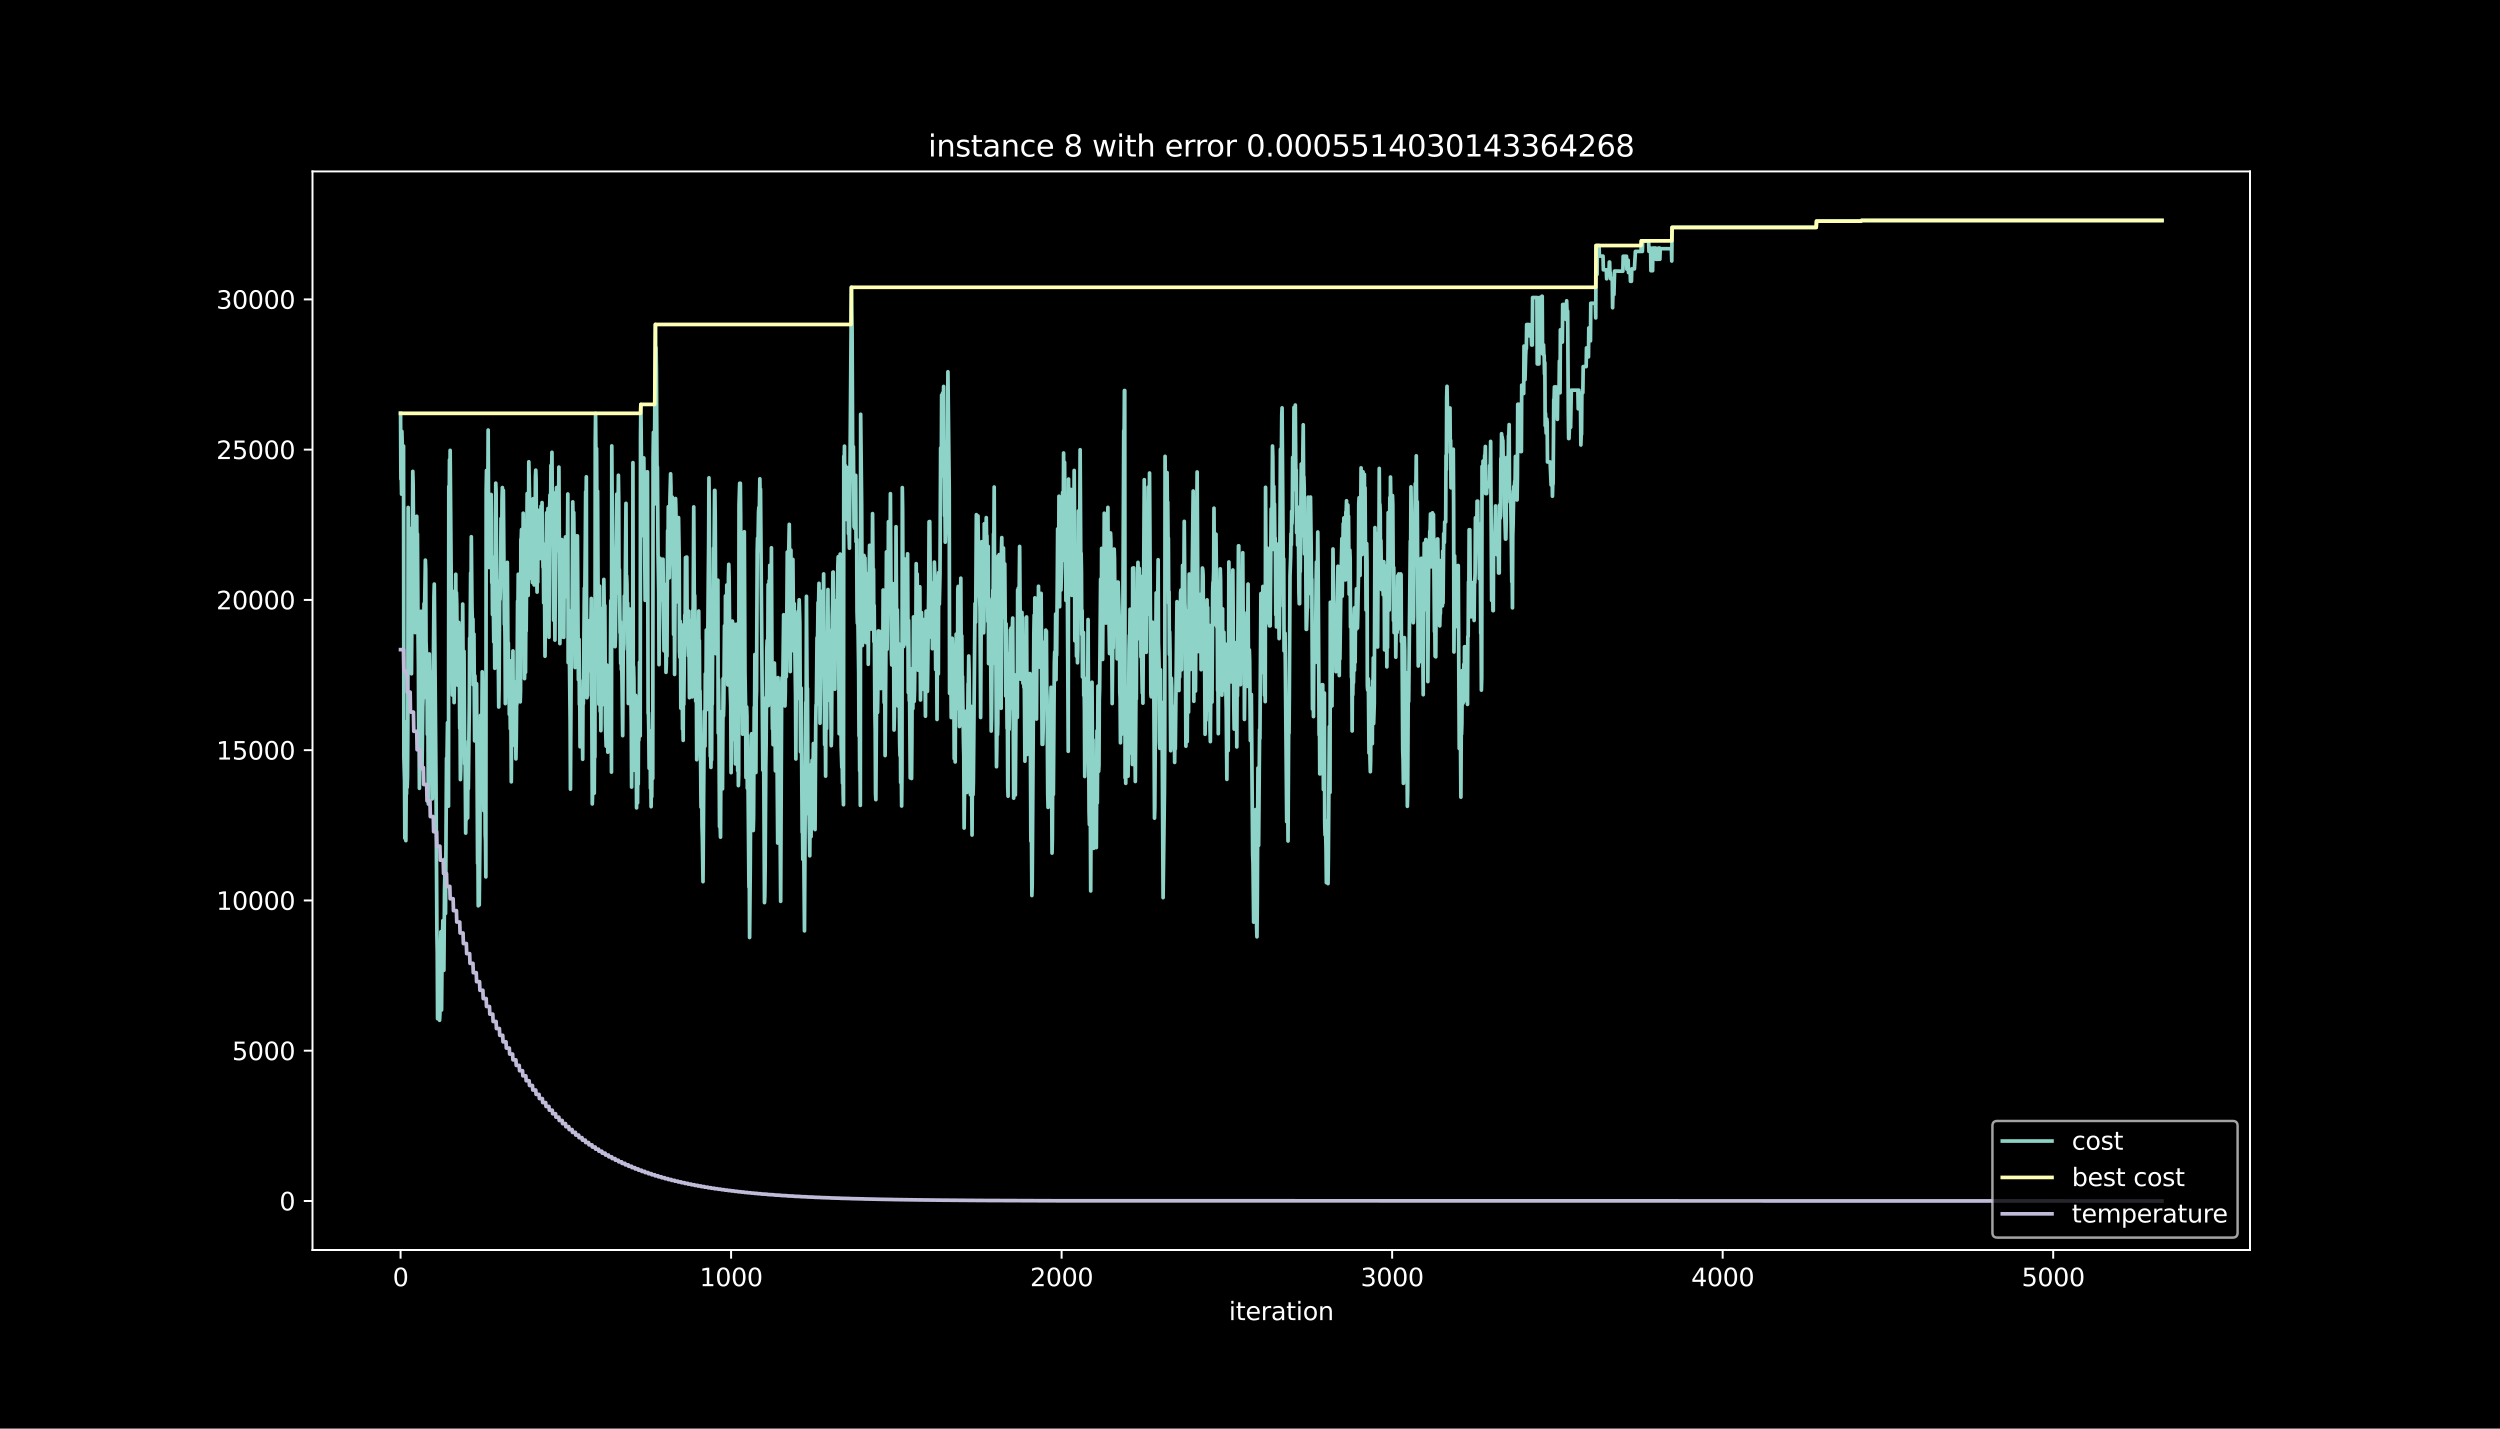 <?xml version="1.0" encoding="utf-8" standalone="no"?>
<!DOCTYPE svg PUBLIC "-//W3C//DTD SVG 1.1//EN"
  "http://www.w3.org/Graphics/SVG/1.1/DTD/svg11.dtd">
<svg height="576pt" version="1.1" viewBox="0 0 1008 576" width="1008pt" xmlns="http://www.w3.org/2000/svg" xmlns:xlink="http://www.w3.org/1999/xlink">
 <defs>
  <style type="text/css">*{stroke-linecap:butt;stroke-linejoin:round;}</style>
 </defs>
 <g id="figure_1">
  <g id="patch_1">
   <path d="M 0 576 
L 1008 576 
L 1008 0 
L 0 0 
z
"/>
  </g>
  <g id="axes_1">
   <g id="patch_2">
    <path d="M 126 504 
L 907.2 504 
L 907.2 69.12 
L 126 69.12 
z
"/>
   </g>
   <g id="matplotlib.axis_1">
    <g id="xtick_1">
     <g id="line2d_1">
      <defs>
       <path d="M 0 0 
L 0 3.5 
" id="m2fcd4e0b22" style="stroke:#ffffff;stroke-width:0.8;"/>
      </defs>
      <g>
       <use style="fill:#ffffff;stroke:#ffffff;stroke-width:0.8;" x="161.509" xlink:href="#m2fcd4e0b22" y="504"/>
      </g>
     </g>
     <g id="text_1">
      <!-- 0 -->
      <g style="fill:#ffffff;" transform="translate(158.328 518.598)scale(0.1 -0.1)">
       <defs>
        <path d="M 2034 4250 
Q 1547 4250 1301 3770 
Q 1056 3291 1056 2328 
Q 1056 1369 1301 889 
Q 1547 409 2034 409 
Q 2525 409 2770 889 
Q 3016 1369 3016 2328 
Q 3016 3291 2770 3770 
Q 2525 4250 2034 4250 
z
M 2034 4750 
Q 2819 4750 3233 4129 
Q 3647 3509 3647 2328 
Q 3647 1150 3233 529 
Q 2819 -91 2034 -91 
Q 1250 -91 836 529 
Q 422 1150 422 2328 
Q 422 3509 836 4129 
Q 1250 4750 2034 4750 
z
" id="DejaVuSans-30" transform="scale(0.016)"/>
       </defs>
       <use xlink:href="#DejaVuSans-30"/>
      </g>
     </g>
    </g>
    <g id="xtick_2">
     <g id="line2d_2">
      <g>
       <use style="fill:#ffffff;stroke:#ffffff;stroke-width:0.8;" x="294.776" xlink:href="#m2fcd4e0b22" y="504"/>
      </g>
     </g>
     <g id="text_2">
      <!-- 1000 -->
      <g style="fill:#ffffff;" transform="translate(282.051 518.598)scale(0.1 -0.1)">
       <defs>
        <path d="M 794 531 
L 1825 531 
L 1825 4091 
L 703 3866 
L 703 4441 
L 1819 4666 
L 2450 4666 
L 2450 531 
L 3481 531 
L 3481 0 
L 794 0 
L 794 531 
z
" id="DejaVuSans-31" transform="scale(0.016)"/>
       </defs>
       <use xlink:href="#DejaVuSans-31"/>
       <use x="63.623" xlink:href="#DejaVuSans-30"/>
       <use x="127.246" xlink:href="#DejaVuSans-30"/>
       <use x="190.869" xlink:href="#DejaVuSans-30"/>
      </g>
     </g>
    </g>
    <g id="xtick_3">
     <g id="line2d_3">
      <g>
       <use style="fill:#ffffff;stroke:#ffffff;stroke-width:0.8;" x="428.044" xlink:href="#m2fcd4e0b22" y="504"/>
      </g>
     </g>
     <g id="text_3">
      <!-- 2000 -->
      <g style="fill:#ffffff;" transform="translate(415.319 518.598)scale(0.1 -0.1)">
       <defs>
        <path d="M 1228 531 
L 3431 531 
L 3431 0 
L 469 0 
L 469 531 
Q 828 903 1448 1529 
Q 2069 2156 2228 2338 
Q 2531 2678 2651 2914 
Q 2772 3150 2772 3378 
Q 2772 3750 2511 3984 
Q 2250 4219 1831 4219 
Q 1534 4219 1204 4116 
Q 875 4013 500 3803 
L 500 4441 
Q 881 4594 1212 4672 
Q 1544 4750 1819 4750 
Q 2544 4750 2975 4387 
Q 3406 4025 3406 3419 
Q 3406 3131 3298 2873 
Q 3191 2616 2906 2266 
Q 2828 2175 2409 1742 
Q 1991 1309 1228 531 
z
" id="DejaVuSans-32" transform="scale(0.016)"/>
       </defs>
       <use xlink:href="#DejaVuSans-32"/>
       <use x="63.623" xlink:href="#DejaVuSans-30"/>
       <use x="127.246" xlink:href="#DejaVuSans-30"/>
       <use x="190.869" xlink:href="#DejaVuSans-30"/>
      </g>
     </g>
    </g>
    <g id="xtick_4">
     <g id="line2d_4">
      <g>
       <use style="fill:#ffffff;stroke:#ffffff;stroke-width:0.8;" x="561.311" xlink:href="#m2fcd4e0b22" y="504"/>
      </g>
     </g>
     <g id="text_4">
      <!-- 3000 -->
      <g style="fill:#ffffff;" transform="translate(548.586 518.598)scale(0.1 -0.1)">
       <defs>
        <path d="M 2597 2516 
Q 3050 2419 3304 2112 
Q 3559 1806 3559 1356 
Q 3559 666 3084 287 
Q 2609 -91 1734 -91 
Q 1441 -91 1130 -33 
Q 819 25 488 141 
L 488 750 
Q 750 597 1062 519 
Q 1375 441 1716 441 
Q 2309 441 2620 675 
Q 2931 909 2931 1356 
Q 2931 1769 2642 2001 
Q 2353 2234 1838 2234 
L 1294 2234 
L 1294 2753 
L 1863 2753 
Q 2328 2753 2575 2939 
Q 2822 3125 2822 3475 
Q 2822 3834 2567 4026 
Q 2313 4219 1838 4219 
Q 1578 4219 1281 4162 
Q 984 4106 628 3988 
L 628 4550 
Q 988 4650 1302 4700 
Q 1616 4750 1894 4750 
Q 2613 4750 3031 4423 
Q 3450 4097 3450 3541 
Q 3450 3153 3228 2886 
Q 3006 2619 2597 2516 
z
" id="DejaVuSans-33" transform="scale(0.016)"/>
       </defs>
       <use xlink:href="#DejaVuSans-33"/>
       <use x="63.623" xlink:href="#DejaVuSans-30"/>
       <use x="127.246" xlink:href="#DejaVuSans-30"/>
       <use x="190.869" xlink:href="#DejaVuSans-30"/>
      </g>
     </g>
    </g>
    <g id="xtick_5">
     <g id="line2d_5">
      <g>
       <use style="fill:#ffffff;stroke:#ffffff;stroke-width:0.8;" x="694.579" xlink:href="#m2fcd4e0b22" y="504"/>
      </g>
     </g>
     <g id="text_5">
      <!-- 4000 -->
      <g style="fill:#ffffff;" transform="translate(681.854 518.598)scale(0.1 -0.1)">
       <defs>
        <path d="M 2419 4116 
L 825 1625 
L 2419 1625 
L 2419 4116 
z
M 2253 4666 
L 3047 4666 
L 3047 1625 
L 3713 1625 
L 3713 1100 
L 3047 1100 
L 3047 0 
L 2419 0 
L 2419 1100 
L 313 1100 
L 313 1709 
L 2253 4666 
z
" id="DejaVuSans-34" transform="scale(0.016)"/>
       </defs>
       <use xlink:href="#DejaVuSans-34"/>
       <use x="63.623" xlink:href="#DejaVuSans-30"/>
       <use x="127.246" xlink:href="#DejaVuSans-30"/>
       <use x="190.869" xlink:href="#DejaVuSans-30"/>
      </g>
     </g>
    </g>
    <g id="xtick_6">
     <g id="line2d_6">
      <g>
       <use style="fill:#ffffff;stroke:#ffffff;stroke-width:0.8;" x="827.846" xlink:href="#m2fcd4e0b22" y="504"/>
      </g>
     </g>
     <g id="text_6">
      <!-- 5000 -->
      <g style="fill:#ffffff;" transform="translate(815.121 518.598)scale(0.1 -0.1)">
       <defs>
        <path d="M 691 4666 
L 3169 4666 
L 3169 4134 
L 1269 4134 
L 1269 2991 
Q 1406 3038 1543 3061 
Q 1681 3084 1819 3084 
Q 2600 3084 3056 2656 
Q 3513 2228 3513 1497 
Q 3513 744 3044 326 
Q 2575 -91 1722 -91 
Q 1428 -91 1123 -41 
Q 819 9 494 109 
L 494 744 
Q 775 591 1075 516 
Q 1375 441 1709 441 
Q 2250 441 2565 725 
Q 2881 1009 2881 1497 
Q 2881 1984 2565 2268 
Q 2250 2553 1709 2553 
Q 1456 2553 1204 2497 
Q 953 2441 691 2322 
L 691 4666 
z
" id="DejaVuSans-35" transform="scale(0.016)"/>
       </defs>
       <use xlink:href="#DejaVuSans-35"/>
       <use x="63.623" xlink:href="#DejaVuSans-30"/>
       <use x="127.246" xlink:href="#DejaVuSans-30"/>
       <use x="190.869" xlink:href="#DejaVuSans-30"/>
      </g>
     </g>
    </g>
    <g id="text_7">
     <!-- iteration -->
     <g style="fill:#ffffff;" transform="translate(495.477 532.277)scale(0.1 -0.1)">
      <defs>
       <path d="M 603 3500 
L 1178 3500 
L 1178 0 
L 603 0 
L 603 3500 
z
M 603 4863 
L 1178 4863 
L 1178 4134 
L 603 4134 
L 603 4863 
z
" id="DejaVuSans-69" transform="scale(0.016)"/>
       <path d="M 1172 4494 
L 1172 3500 
L 2356 3500 
L 2356 3053 
L 1172 3053 
L 1172 1153 
Q 1172 725 1289 603 
Q 1406 481 1766 481 
L 2356 481 
L 2356 0 
L 1766 0 
Q 1100 0 847 248 
Q 594 497 594 1153 
L 594 3053 
L 172 3053 
L 172 3500 
L 594 3500 
L 594 4494 
L 1172 4494 
z
" id="DejaVuSans-74" transform="scale(0.016)"/>
       <path d="M 3597 1894 
L 3597 1613 
L 953 1613 
Q 991 1019 1311 708 
Q 1631 397 2203 397 
Q 2534 397 2845 478 
Q 3156 559 3463 722 
L 3463 178 
Q 3153 47 2828 -22 
Q 2503 -91 2169 -91 
Q 1331 -91 842 396 
Q 353 884 353 1716 
Q 353 2575 817 3079 
Q 1281 3584 2069 3584 
Q 2775 3584 3186 3129 
Q 3597 2675 3597 1894 
z
M 3022 2063 
Q 3016 2534 2758 2815 
Q 2500 3097 2075 3097 
Q 1594 3097 1305 2825 
Q 1016 2553 972 2059 
L 3022 2063 
z
" id="DejaVuSans-65" transform="scale(0.016)"/>
       <path d="M 2631 2963 
Q 2534 3019 2420 3045 
Q 2306 3072 2169 3072 
Q 1681 3072 1420 2755 
Q 1159 2438 1159 1844 
L 1159 0 
L 581 0 
L 581 3500 
L 1159 3500 
L 1159 2956 
Q 1341 3275 1631 3429 
Q 1922 3584 2338 3584 
Q 2397 3584 2469 3576 
Q 2541 3569 2628 3553 
L 2631 2963 
z
" id="DejaVuSans-72" transform="scale(0.016)"/>
       <path d="M 2194 1759 
Q 1497 1759 1228 1600 
Q 959 1441 959 1056 
Q 959 750 1161 570 
Q 1363 391 1709 391 
Q 2188 391 2477 730 
Q 2766 1069 2766 1631 
L 2766 1759 
L 2194 1759 
z
M 3341 1997 
L 3341 0 
L 2766 0 
L 2766 531 
Q 2569 213 2275 61 
Q 1981 -91 1556 -91 
Q 1019 -91 701 211 
Q 384 513 384 1019 
Q 384 1609 779 1909 
Q 1175 2209 1959 2209 
L 2766 2209 
L 2766 2266 
Q 2766 2663 2505 2880 
Q 2244 3097 1772 3097 
Q 1472 3097 1187 3025 
Q 903 2953 641 2809 
L 641 3341 
Q 956 3463 1253 3523 
Q 1550 3584 1831 3584 
Q 2591 3584 2966 3190 
Q 3341 2797 3341 1997 
z
" id="DejaVuSans-61" transform="scale(0.016)"/>
       <path d="M 1959 3097 
Q 1497 3097 1228 2736 
Q 959 2375 959 1747 
Q 959 1119 1226 758 
Q 1494 397 1959 397 
Q 2419 397 2687 759 
Q 2956 1122 2956 1747 
Q 2956 2369 2687 2733 
Q 2419 3097 1959 3097 
z
M 1959 3584 
Q 2709 3584 3137 3096 
Q 3566 2609 3566 1747 
Q 3566 888 3137 398 
Q 2709 -91 1959 -91 
Q 1206 -91 779 398 
Q 353 888 353 1747 
Q 353 2609 779 3096 
Q 1206 3584 1959 3584 
z
" id="DejaVuSans-6f" transform="scale(0.016)"/>
       <path d="M 3513 2113 
L 3513 0 
L 2938 0 
L 2938 2094 
Q 2938 2591 2744 2837 
Q 2550 3084 2163 3084 
Q 1697 3084 1428 2787 
Q 1159 2491 1159 1978 
L 1159 0 
L 581 0 
L 581 3500 
L 1159 3500 
L 1159 2956 
Q 1366 3272 1645 3428 
Q 1925 3584 2291 3584 
Q 2894 3584 3203 3211 
Q 3513 2838 3513 2113 
z
" id="DejaVuSans-6e" transform="scale(0.016)"/>
      </defs>
      <use xlink:href="#DejaVuSans-69"/>
      <use x="27.783" xlink:href="#DejaVuSans-74"/>
      <use x="66.992" xlink:href="#DejaVuSans-65"/>
      <use x="128.516" xlink:href="#DejaVuSans-72"/>
      <use x="169.629" xlink:href="#DejaVuSans-61"/>
      <use x="230.908" xlink:href="#DejaVuSans-74"/>
      <use x="270.117" xlink:href="#DejaVuSans-69"/>
      <use x="297.9" xlink:href="#DejaVuSans-6f"/>
      <use x="359.082" xlink:href="#DejaVuSans-6e"/>
     </g>
    </g>
   </g>
   <g id="matplotlib.axis_2">
    <g id="ytick_1">
     <g id="line2d_7">
      <defs>
       <path d="M 0 0 
L -3.5 0 
" id="mbf0d6abc5a" style="stroke:#ffffff;stroke-width:0.8;"/>
      </defs>
      <g>
       <use style="fill:#ffffff;stroke:#ffffff;stroke-width:0.8;" x="126" xlink:href="#mbf0d6abc5a" y="484.233"/>
      </g>
     </g>
     <g id="text_8">
      <!-- 0 -->
      <g style="fill:#ffffff;" transform="translate(112.638 488.032)scale(0.1 -0.1)">
       <use xlink:href="#DejaVuSans-30"/>
      </g>
     </g>
    </g>
    <g id="ytick_2">
     <g id="line2d_8">
      <g>
       <use style="fill:#ffffff;stroke:#ffffff;stroke-width:0.8;" x="126" xlink:href="#mbf0d6abc5a" y="423.645"/>
      </g>
     </g>
     <g id="text_9">
      <!-- 5000 -->
      <g style="fill:#ffffff;" transform="translate(93.55 427.444)scale(0.1 -0.1)">
       <use xlink:href="#DejaVuSans-35"/>
       <use x="63.623" xlink:href="#DejaVuSans-30"/>
       <use x="127.246" xlink:href="#DejaVuSans-30"/>
       <use x="190.869" xlink:href="#DejaVuSans-30"/>
      </g>
     </g>
    </g>
    <g id="ytick_3">
     <g id="line2d_9">
      <g>
       <use style="fill:#ffffff;stroke:#ffffff;stroke-width:0.8;" x="126" xlink:href="#mbf0d6abc5a" y="363.058"/>
      </g>
     </g>
     <g id="text_10">
      <!-- 10000 -->
      <g style="fill:#ffffff;" transform="translate(87.188 366.857)scale(0.1 -0.1)">
       <use xlink:href="#DejaVuSans-31"/>
       <use x="63.623" xlink:href="#DejaVuSans-30"/>
       <use x="127.246" xlink:href="#DejaVuSans-30"/>
       <use x="190.869" xlink:href="#DejaVuSans-30"/>
       <use x="254.492" xlink:href="#DejaVuSans-30"/>
      </g>
     </g>
    </g>
    <g id="ytick_4">
     <g id="line2d_10">
      <g>
       <use style="fill:#ffffff;stroke:#ffffff;stroke-width:0.8;" x="126" xlink:href="#mbf0d6abc5a" y="302.47"/>
      </g>
     </g>
     <g id="text_11">
      <!-- 15000 -->
      <g style="fill:#ffffff;" transform="translate(87.188 306.269)scale(0.1 -0.1)">
       <use xlink:href="#DejaVuSans-31"/>
       <use x="63.623" xlink:href="#DejaVuSans-35"/>
       <use x="127.246" xlink:href="#DejaVuSans-30"/>
       <use x="190.869" xlink:href="#DejaVuSans-30"/>
       <use x="254.492" xlink:href="#DejaVuSans-30"/>
      </g>
     </g>
    </g>
    <g id="ytick_5">
     <g id="line2d_11">
      <g>
       <use style="fill:#ffffff;stroke:#ffffff;stroke-width:0.8;" x="126" xlink:href="#mbf0d6abc5a" y="241.883"/>
      </g>
     </g>
     <g id="text_12">
      <!-- 20000 -->
      <g style="fill:#ffffff;" transform="translate(87.188 245.682)scale(0.1 -0.1)">
       <use xlink:href="#DejaVuSans-32"/>
       <use x="63.623" xlink:href="#DejaVuSans-30"/>
       <use x="127.246" xlink:href="#DejaVuSans-30"/>
       <use x="190.869" xlink:href="#DejaVuSans-30"/>
       <use x="254.492" xlink:href="#DejaVuSans-30"/>
      </g>
     </g>
    </g>
    <g id="ytick_6">
     <g id="line2d_12">
      <g>
       <use style="fill:#ffffff;stroke:#ffffff;stroke-width:0.8;" x="126" xlink:href="#mbf0d6abc5a" y="181.295"/>
      </g>
     </g>
     <g id="text_13">
      <!-- 25000 -->
      <g style="fill:#ffffff;" transform="translate(87.188 185.095)scale(0.1 -0.1)">
       <use xlink:href="#DejaVuSans-32"/>
       <use x="63.623" xlink:href="#DejaVuSans-35"/>
       <use x="127.246" xlink:href="#DejaVuSans-30"/>
       <use x="190.869" xlink:href="#DejaVuSans-30"/>
       <use x="254.492" xlink:href="#DejaVuSans-30"/>
      </g>
     </g>
    </g>
    <g id="ytick_7">
     <g id="line2d_13">
      <g>
       <use style="fill:#ffffff;stroke:#ffffff;stroke-width:0.8;" x="126" xlink:href="#mbf0d6abc5a" y="120.708"/>
      </g>
     </g>
     <g id="text_14">
      <!-- 30000 -->
      <g style="fill:#ffffff;" transform="translate(87.188 124.507)scale(0.1 -0.1)">
       <use xlink:href="#DejaVuSans-33"/>
       <use x="63.623" xlink:href="#DejaVuSans-30"/>
       <use x="127.246" xlink:href="#DejaVuSans-30"/>
       <use x="190.869" xlink:href="#DejaVuSans-30"/>
       <use x="254.492" xlink:href="#DejaVuSans-30"/>
      </g>
     </g>
    </g>
   </g>
   <g id="line2d_14">
    <path clip-path="url(#pb340ee60c1)" d="M 161.509 166.657 
L 161.642 193.158 
L 161.776 189.547 
L 161.909 199.253 
L 162.042 173.928 
L 162.309 184.47 
L 162.442 179.841 
L 162.575 196.709 
L 162.708 179.841 
L 162.842 305.233 
L 163.108 314.77 
L 163.242 337.987 
L 163.375 312.576 
L 163.641 338.944 
L 163.775 317.569 
L 163.908 320.065 
L 164.041 290.971 
L 164.174 317.472 
L 164.308 313.218 
L 164.441 294.073 
L 164.574 204.609 
L 164.708 231.11 
L 164.974 212.922 
L 165.107 239.168 
L 165.241 233.958 
L 165.374 214.812 
L 165.507 220.023 
L 165.774 256.496 
L 165.907 271.668 
L 166.173 236.006 
L 166.44 190.056 
L 166.573 195.049 
L 166.973 246.754 
L 167.24 228.566 
L 167.373 255.067 
L 167.639 210.886 
L 167.906 234.661 
L 168.039 208.16 
L 168.172 234.406 
L 168.306 215.261 
L 168.572 257.454 
L 168.706 268.832 
L 168.839 296.218 
L 168.972 298.714 
L 169.105 317.859 
L 169.239 308.723 
L 169.638 250.716 
L 169.772 246.463 
L 170.171 310.019 
L 170.438 285.191 
L 170.571 281.568 
L 170.971 243.349 
L 171.104 247.602 
L 171.238 243.082 
L 171.504 225.851 
L 171.637 229.462 
L 171.771 258.641 
L 171.904 262.495 
L 172.037 281.555 
L 172.17 268.747 
L 172.304 296.133 
L 172.437 281.555 
L 172.57 295.115 
L 172.704 324.209 
L 173.103 263.67 
L 173.237 275.048 
L 173.37 270.795 
L 173.636 297.042 
L 173.77 274.939 
L 174.036 299.817 
L 174.169 304.07 
L 174.303 322.089 
L 174.969 240.465 
L 175.102 235.497 
L 175.769 312.164 
L 176.169 376.714 
L 176.302 384.239 
L 176.435 410.74 
L 176.568 392.721 
L 176.702 396.332 
L 176.835 391.704 
L 176.968 409.722 
L 177.101 406.099 
L 177.235 411.382 
L 177.368 408.886 
L 177.501 379.792 
L 177.634 384.784 
L 177.768 375.648 
L 177.901 378.144 
L 178.034 407.238 
L 178.301 378.677 
L 178.434 376.181 
L 178.567 371.189 
L 178.834 380.701 
L 178.967 391.243 
L 179.234 358.732 
L 179.5 346.214 
L 179.633 368.317 
L 180.033 305.718 
L 180.167 310.347 
L 180.433 291.383 
L 180.566 292.449 
L 180.833 325.045 
L 180.966 196.103 
L 181.099 210.68 
L 181.233 185.355 
L 181.366 210.68 
L 181.499 181.586 
L 181.899 230.408 
L 182.166 269.208 
L 182.299 266.712 
L 182.432 280.271 
L 182.565 275.751 
L 182.832 238.502 
L 183.098 283.288 
L 183.232 274.152 
L 183.365 247.384 
L 183.498 265.318 
L 183.631 253.649 
L 183.765 231.547 
L 183.898 256.957 
L 184.031 238.938 
L 184.165 243.458 
L 184.431 271.304 
L 184.564 276.272 
L 184.698 272.649 
L 184.831 276.272 
L 184.964 250.947 
L 185.097 255.2 
L 185.364 293.637 
L 185.497 289.008 
L 185.63 314.333 
L 185.764 310.71 
L 186.164 280.513 
L 186.297 284.137 
L 186.563 243.555 
L 186.83 284.791 
L 186.963 280.538 
L 187.096 262.604 
L 187.363 307.996 
L 187.496 298.859 
L 187.763 335.902 
L 187.896 326.196 
L 188.029 330.45 
L 188.296 301.949 
L 188.562 329.795 
L 188.696 304.47 
L 188.829 318.029 
L 189.229 283.821 
L 189.362 257.32 
L 189.495 266.457 
L 189.762 231.013 
L 189.895 245.591 
L 190.028 216.412 
L 190.295 244.427 
L 190.561 254.606 
L 190.695 249.638 
L 190.828 276.139 
L 191.094 255.648 
L 191.361 298.726 
L 191.494 272.479 
L 191.761 285.288 
L 192.027 275.666 
L 192.161 275.666 
L 192.427 322.779 
L 192.56 348.105 
L 192.694 338.968 
L 192.827 365.215 
L 193.093 355.751 
L 193.227 364.887 
L 193.493 338.641 
L 193.76 288.39 
L 193.893 317.569 
L 194.026 302.046 
L 194.16 313.424 
L 194.426 270.868 
L 194.826 317.581 
L 194.959 310.056 
L 195.092 326.923 
L 195.226 307.778 
L 195.359 305.282 
L 195.492 310.25 
L 195.626 336.496 
L 195.759 338.992 
L 195.892 353.57 
L 196.025 197.715 
L 196.159 189.668 
L 196.558 224.591 
L 196.825 173.395 
L 197.091 228.82 
L 197.225 213.382 
L 197.358 226.942 
L 197.625 203.676 
L 197.758 206.524 
L 197.891 214.546 
L 198.024 199.375 
L 198.158 208.172 
L 198.291 234.939 
L 198.424 224.397 
L 198.557 247.796 
L 198.691 247.796 
L 198.824 235.545 
L 199.09 258.811 
L 199.357 249.008 
L 199.49 269.45 
L 199.624 240.271 
L 199.757 269.05 
L 199.89 194.806 
L 200.023 198.417 
L 200.29 244.064 
L 200.423 251.589 
L 200.556 237.012 
L 200.69 241.64 
L 201.089 285.07 
L 201.223 277.545 
L 201.489 234.176 
L 201.623 241.701 
L 201.756 236.418 
L 202.022 209.032 
L 202.156 235.279 
L 202.422 201.107 
L 202.555 196.588 
L 202.689 200.211 
L 202.822 214.097 
L 202.955 197.715 
L 203.222 232.104 
L 203.355 251.746 
L 203.488 247.493 
L 203.622 257.199 
L 203.755 283.7 
L 204.021 239.229 
L 204.155 244.512 
L 204.421 237.278 
L 204.554 226.736 
L 204.821 263.828 
L 204.954 259.199 
L 205.088 280.998 
L 205.221 273.473 
L 205.354 288.05 
L 205.487 277.508 
L 205.621 281.119 
L 205.754 293.855 
L 205.887 266.469 
L 206.154 315.23 
L 206.42 268.699 
L 206.553 296.084 
L 206.82 262.458 
L 206.953 289.844 
L 207.087 274.673 
L 207.22 296.775 
L 207.353 300.398 
L 207.62 288.196 
L 207.753 300.786 
L 207.886 289.117 
L 208.019 305.984 
L 208.153 298.459 
L 208.286 283.882 
L 208.419 283.882 
L 208.686 242.367 
L 208.819 249.287 
L 208.952 231.534 
L 209.086 260.713 
L 209.219 257.102 
L 209.352 261.78 
L 209.485 276.357 
L 209.619 273.861 
L 209.752 282.997 
L 209.885 278.478 
L 210.018 217.43 
L 210.152 217.43 
L 210.285 213.504 
L 210.551 242.537 
L 210.685 227.366 
L 210.818 232.334 
L 210.951 206.924 
L 211.218 249.48 
L 211.351 254.473 
L 211.484 273.619 
L 211.618 268.408 
L 211.751 241.907 
L 211.884 271.086 
L 212.017 249.711 
L 212.151 254.449 
L 212.55 198.999 
L 212.684 198.999 
L 212.95 240.077 
L 213.217 186.191 
L 213.35 191.886 
L 213.617 206.681 
L 213.75 202.053 
L 213.883 216.63 
L 214.016 213.007 
L 214.283 233.34 
L 214.416 219.78 
L 214.683 234.903 
L 214.816 230.274 
L 214.949 201.095 
L 215.083 226.506 
L 215.216 224.009 
L 215.349 235.848 
L 215.482 215.648 
L 215.616 217.842 
L 215.749 212.849 
L 215.882 192.286 
L 216.015 189.572 
L 216.149 193.195 
L 216.415 233.522 
L 216.549 238.732 
L 216.682 213.407 
L 216.815 234.782 
L 216.948 213.407 
L 217.082 223.113 
L 217.215 217.43 
L 217.348 205.761 
L 217.481 206.887 
L 217.615 206.887 
L 217.748 210.62 
L 217.881 225.197 
L 218.148 204.113 
L 218.414 221.78 
L 218.548 202.634 
L 218.681 224.009 
L 218.814 219.041 
L 218.947 228.747 
L 219.081 225.124 
L 219.214 243.058 
L 219.347 237.848 
L 219.48 227.305 
L 219.747 264.579 
L 220.013 234.067 
L 220.147 230.456 
L 220.413 206.754 
L 220.68 221.222 
L 220.946 205.033 
L 221.08 210.244 
L 221.346 256.945 
L 221.613 204.852 
L 221.746 199.568 
L 221.879 199.944 
L 222.012 204.464 
L 222.146 187.645 
L 222.279 199.023 
L 222.546 182.362 
L 222.812 215.539 
L 222.945 210.91 
L 223.079 223.585 
L 223.212 250.086 
L 223.345 220.992 
L 223.478 225.245 
L 223.745 258.096 
L 224.145 198.454 
L 224.278 210.123 
L 224.411 196.563 
L 224.545 218.666 
L 224.811 208.463 
L 224.944 222.022 
L 225.078 222.022 
L 225.344 188.336 
L 225.744 259.514 
L 226.01 222.628 
L 226.41 238.926 
L 226.544 217.551 
L 226.81 256.86 
L 227.077 247.348 
L 227.343 256.969 
L 227.476 231.559 
L 227.743 238.575 
L 227.876 231.05 
L 228.01 216.472 
L 228.276 240.586 
L 228.809 221.816 
L 228.942 199.181 
L 229.076 267.148 
L 229.209 245.894 
L 229.475 262.083 
L 229.609 266.712 
L 229.875 290.813 
L 230.009 318.199 
L 230.408 250.668 
L 230.542 262.337 
L 230.675 247.76 
L 230.941 202.356 
L 231.075 212.062 
L 231.208 235.824 
L 231.341 206.645 
L 231.608 235.957 
L 231.874 269.147 
L 232.008 263.864 
L 232.274 236.793 
L 232.407 239.29 
L 232.541 216.073 
L 232.674 242.319 
L 232.807 216.073 
L 233.207 274.091 
L 233.34 269.462 
L 233.473 257.793 
L 233.607 284.04 
L 233.74 274.333 
L 233.873 301.101 
L 234.14 291.589 
L 234.406 298.823 
L 234.54 294.57 
L 234.673 299.089 
L 234.806 291.565 
L 234.939 306.142 
L 235.073 278.756 
L 235.206 283.749 
L 235.606 237.133 
L 235.739 246.839 
L 236.006 216.303 
L 236.139 198.284 
L 236.272 205.809 
L 236.405 192.25 
L 236.539 278.817 
L 236.672 281.313 
L 236.805 253.928 
L 236.938 280.429 
L 237.072 251.334 
L 237.205 254.945 
L 237.338 251.334 
L 237.471 254.521 
L 237.605 250.268 
L 237.738 270.395 
L 237.871 265.185 
L 238.005 270.177 
L 238.138 251.031 
L 238.271 251.007 
L 238.404 241.301 
L 238.804 324.148 
L 239.204 311.28 
L 239.337 316.963 
L 239.471 290.716 
L 239.604 319.81 
L 239.737 292.425 
L 239.87 305.233 
L 240.004 178.23 
L 240.137 166.669 
L 240.27 183.779 
L 240.403 185.851 
L 240.537 180.859 
L 240.67 206.269 
L 240.936 198.017 
L 241.203 248.305 
L 241.336 257.442 
L 241.47 283.943 
L 241.736 236.321 
L 242.003 286.875 
L 242.136 277.738 
L 242.269 294.606 
L 242.402 275.46 
L 242.669 284.294 
L 242.935 245.324 
L 243.069 274.418 
L 243.335 260.459 
L 243.469 233.619 
L 243.735 253.879 
L 243.868 244.173 
L 244.135 292.025 
L 244.401 300.847 
L 244.668 268.141 
L 244.801 270.638 
L 245.068 303.282 
L 245.334 294.036 
L 245.468 271.934 
L 245.601 285.494 
L 245.734 280.283 
L 245.867 268.614 
L 246.001 287.76 
L 246.267 242.21 
L 246.534 311.316 
L 246.667 179.793 
L 246.933 218.847 
L 247.2 233.195 
L 247.333 228.226 
L 247.733 258.447 
L 247.866 243.87 
L 248 260.738 
L 248.133 257.114 
L 248.399 228.554 
L 248.666 199.241 
L 248.932 222.252 
L 249.066 204.234 
L 249.199 208.487 
L 249.332 191.619 
L 249.466 201.326 
L 249.599 239.314 
L 249.732 229.608 
L 249.999 255.103 
L 250.132 250.583 
L 250.265 267.451 
L 250.398 258.314 
L 250.532 269.983 
L 250.665 264.991 
L 251.065 296.618 
L 251.331 254.424 
L 251.465 261.949 
L 251.598 259.453 
L 251.731 240.308 
L 251.998 247.324 
L 252.397 202.949 
L 252.531 232.128 
L 252.664 232.128 
L 252.797 235.739 
L 252.931 253.673 
L 253.064 243.131 
L 253.33 283.652 
L 253.597 254.34 
L 253.73 271.207 
L 253.863 266.954 
L 253.997 245.579 
L 254.13 272.346 
L 254.263 272.261 
L 254.53 291.94 
L 254.663 317.351 
L 254.93 281.398 
L 255.063 310.492 
L 255.196 186.53 
L 255.329 274.83 
L 255.463 268.82 
L 255.596 273.788 
L 255.862 310.577 
L 256.262 280.356 
L 256.395 284.779 
L 256.529 298.338 
L 256.662 325.724 
L 256.795 307.79 
L 256.929 312.043 
L 257.062 323.712 
L 257.195 298.302 
L 257.328 316.151 
L 257.462 287.057 
L 257.595 298.435 
L 257.728 293.225 
L 257.861 266.978 
L 257.995 293.431 
L 258.128 296.714 
L 258.261 176.024 
L 258.394 163.058 
L 258.794 202.864 
L 258.928 189.305 
L 259.194 215.976 
L 259.594 184.628 
L 260.127 242.065 
L 260.393 208.96 
L 260.527 226.893 
L 260.66 221.683 
L 260.927 190.238 
L 261.06 190.238 
L 261.326 287.663 
L 261.46 287.372 
L 261.593 294.897 
L 261.726 309.765 
L 261.859 294.897 
L 261.993 294.654 
L 262.126 294.654 
L 262.259 317.872 
L 262.392 307.329 
L 262.526 325.263 
L 262.659 310.686 
L 262.792 321.228 
L 262.926 294.982 
L 263.059 294.727 
L 263.192 313.873 
L 263.325 184.567 
L 263.459 174.328 
L 263.592 199.738 
L 263.725 203.361 
L 263.992 169.045 
L 264.258 130.814 
L 264.392 144.325 
L 264.525 140.072 
L 264.658 149.208 
L 264.925 191.862 
L 265.058 188.251 
L 265.324 223.282 
L 265.591 238.817 
L 265.724 267.996 
L 266.124 225.124 
L 266.391 237.424 
L 266.524 232.431 
L 266.79 241.919 
L 266.924 236.709 
L 267.057 225.754 
L 267.19 225.754 
L 267.323 225.464 
L 267.723 262.398 
L 267.856 257.43 
L 267.99 262.422 
L 268.123 235.654 
L 268.256 247.324 
L 268.39 243.7 
L 268.523 271.086 
L 268.656 267.475 
L 268.789 238.296 
L 268.923 264.543 
L 269.189 213.94 
L 269.322 230.807 
L 269.456 204.306 
L 269.589 231.074 
L 269.722 227.766 
L 269.855 232.976 
L 270.122 200.998 
L 270.389 191.038 
L 270.522 196.248 
L 270.655 221.659 
L 270.788 204.791 
L 270.922 218.351 
L 271.055 200.417 
L 271.188 226.918 
L 271.321 224.421 
L 271.455 229.535 
L 271.588 255.782 
L 271.854 230.844 
L 271.988 271.934 
L 272.388 201.01 
L 272.521 205.53 
L 272.787 242.695 
L 273.054 219.647 
L 273.32 236.6 
L 273.454 234.103 
L 273.587 208.693 
L 273.853 225.451 
L 273.987 262.531 
L 274.12 265.027 
L 274.253 250.45 
L 274.387 260.156 
L 274.52 285.566 
L 274.653 256.472 
L 274.786 251.952 
L 274.92 281.047 
L 275.053 271.91 
L 275.186 294.012 
L 275.319 289.383 
L 275.453 298.52 
L 275.586 269.426 
L 275.719 284.003 
L 275.986 257.66 
L 276.119 247.954 
L 276.252 252.207 
L 276.386 224.821 
L 276.519 259.284 
L 276.785 224.615 
L 276.919 224.615 
L 277.052 250.086 
L 277.185 250.086 
L 277.585 264.446 
L 277.718 246.427 
L 277.985 281.313 
L 278.118 277.06 
L 278.251 250.292 
L 278.385 271.668 
L 278.518 268.057 
L 278.651 273.025 
L 278.784 259.465 
L 279.051 281.01 
L 279.317 246.124 
L 279.451 251.407 
L 279.717 204.379 
L 279.984 251.492 
L 280.117 240.114 
L 280.384 277.738 
L 280.517 282.731 
L 280.65 263.585 
L 280.783 277.145 
L 280.917 306.324 
L 281.05 301.113 
L 281.316 263.319 
L 281.45 273.025 
L 281.583 267.742 
L 281.716 246.366 
L 281.85 263.234 
L 281.983 258.266 
L 282.116 283.591 
L 282.249 278.599 
L 282.649 325.433 
L 282.916 306.53 
L 283.049 333.031 
L 283.182 337.284 
L 283.449 355.484 
L 283.715 319.847 
L 283.982 286.742 
L 284.248 300.871 
L 284.382 271.692 
L 284.515 283.07 
L 284.648 279.447 
L 284.781 254.037 
L 284.915 259.32 
L 285.048 286.087 
L 285.314 265.003 
L 285.581 233.607 
L 285.714 220.047 
L 285.848 192.662 
L 285.981 206.221 
L 286.247 275.824 
L 286.381 304.918 
L 286.514 300.289 
L 286.647 309.426 
L 286.78 301.901 
L 286.914 306.421 
L 287.047 279.653 
L 287.18 283.906 
L 287.447 242.234 
L 287.58 241.095 
L 287.713 220.968 
L 287.847 228.747 
L 288.113 197.739 
L 288.246 197.739 
L 288.38 209.408 
L 288.646 263.561 
L 288.779 259.041 
L 288.913 239.896 
L 289.046 237.399 
L 289.312 263.113 
L 289.446 233.934 
L 289.579 295.575 
L 289.712 274.006 
L 289.846 288.584 
L 290.112 333.285 
L 290.245 306.518 
L 290.379 333.285 
L 290.512 337.538 
L 290.778 286.984 
L 290.912 292.195 
L 291.045 314.297 
L 291.178 288.971 
L 291.312 318.065 
L 291.578 273.546 
L 291.711 288.717 
L 291.845 283.725 
L 292.111 252.328 
L 292.244 273.619 
L 292.378 269.365 
L 292.511 240.271 
L 292.911 256.315 
L 293.044 235.873 
L 293.177 240.126 
L 293.311 249.662 
L 293.444 276.163 
L 293.71 232.528 
L 293.844 227.536 
L 293.977 232.928 
L 294.377 275.472 
L 294.643 284.779 
L 294.776 311.546 
L 295.176 250.438 
L 295.31 250.438 
L 295.443 254.861 
L 295.576 276.963 
L 295.709 251.553 
L 295.976 286.936 
L 296.109 298.314 
L 296.376 290.074 
L 296.509 308.008 
L 296.909 251.686 
L 297.042 253.031 
L 297.309 281.568 
L 297.442 310.747 
L 297.575 289.371 
L 297.708 316.757 
L 297.842 312.504 
L 297.975 203.628 
L 298.241 194.855 
L 298.375 221.622 
L 298.508 194.855 
L 298.641 208.414 
L 298.774 261.84 
L 299.041 271.147 
L 299.174 259.477 
L 299.441 296.024 
L 299.574 290.813 
L 299.841 259.792 
L 300.107 214.4 
L 300.374 271.231 
L 300.64 286.742 
L 300.773 313.509 
L 301.04 285.033 
L 301.173 288.644 
L 301.307 317.823 
L 301.44 296.448 
L 301.973 357.641 
L 302.106 352.673 
L 302.239 377.999 
L 302.506 349.862 
L 302.639 324.536 
L 302.773 328.789 
L 303.039 295.854 
L 303.172 298.35 
L 303.439 318.514 
L 303.572 323.482 
L 303.705 334.86 
L 303.839 329.892 
L 304.105 285.106 
L 304.238 290.389 
L 304.372 263.888 
L 304.505 277.448 
L 304.772 311.474 
L 304.905 282.295 
L 305.038 278.684 
L 305.305 222.204 
L 305.438 216.993 
L 305.571 222.204 
L 305.838 206.451 
L 305.971 204.609 
L 306.104 210.292 
L 306.371 193.061 
L 306.504 202.198 
L 306.637 197.206 
L 307.57 310.528 
L 307.703 281.349 
L 307.97 313.328 
L 308.236 363.93 
L 308.37 361.434 
L 308.503 350.056 
L 308.77 309.111 
L 308.903 299.974 
L 309.169 262.058 
L 309.303 258.254 
L 309.436 276.272 
L 309.569 264.894 
L 309.702 235.715 
L 309.836 284.5 
L 310.102 234.103 
L 310.235 253.249 
L 310.369 227.923 
L 310.635 259.635 
L 310.902 242.973 
L 311.035 220.871 
L 311.302 278.744 
L 311.435 293.915 
L 311.568 282.246 
L 311.701 300.265 
L 311.835 281.119 
L 312.101 292.752 
L 312.234 267.342 
L 312.368 274.867 
L 312.634 310.819 
L 312.901 278.768 
L 313.167 287.384 
L 313.567 339.913 
L 313.7 273.219 
L 313.967 285.954 
L 314.367 323.579 
L 314.5 329.262 
L 314.767 363.409 
L 315.166 277.751 
L 315.3 273.231 
L 315.566 280.247 
L 315.966 247.857 
L 316.099 273.267 
L 316.233 251.892 
L 316.499 284.645 
L 316.632 279.362 
L 316.766 252.595 
L 317.032 272.843 
L 317.299 241.713 
L 317.432 222.567 
L 317.565 231.704 
L 317.698 254.921 
L 317.965 225.524 
L 318.232 211.419 
L 318.365 225.997 
L 318.631 270.783 
L 318.898 221.792 
L 319.031 239.726 
L 319.164 234.733 
L 319.298 249.311 
L 319.431 244.343 
L 319.697 225.561 
L 319.964 258.011 
L 320.097 262.531 
L 320.231 243.385 
L 320.764 280.61 
L 320.897 306.021 
L 321.03 279.52 
L 321.163 282.016 
L 321.297 272.879 
L 321.43 247.554 
L 321.696 256.169 
L 321.83 246.463 
L 321.963 250.716 
L 322.23 241.834 
L 322.496 251.298 
L 322.763 303.125 
L 323.029 277.411 
L 323.429 335.575 
L 323.562 331.322 
L 323.695 346.493 
L 323.829 328.559 
L 323.962 346.493 
L 324.095 342.87 
L 324.362 375.321 
L 324.895 283.167 
L 325.028 287.687 
L 325.161 240.441 
L 325.428 280.077 
L 325.561 277.581 
L 325.828 328.135 
L 325.961 324.512 
L 326.094 319.52 
L 326.494 345.063 
L 326.761 315.46 
L 327.027 337.32 
L 327.16 308.141 
L 327.294 315.666 
L 327.427 306.53 
L 327.56 333.915 
L 327.96 299.78 
L 328.227 313.933 
L 328.36 311.437 
L 328.626 334.485 
L 328.893 292.813 
L 329.026 284.27 
L 329.159 284.27 
L 329.426 257.127 
L 329.559 260.738 
L 329.693 254.643 
L 329.826 242.973 
L 329.959 248.184 
L 330.226 235.194 
L 330.359 260.604 
L 330.492 264.227 
L 330.625 291.613 
L 331.025 254.497 
L 331.158 238.502 
L 331.292 243.967 
L 331.425 243.967 
L 331.692 252.801 
L 331.958 243.07 
L 332.091 231.401 
L 332.491 300.216 
L 332.624 282.283 
L 332.758 290.825 
L 332.891 312.928 
L 333.024 285.542 
L 333.291 293.782 
L 333.424 268.456 
L 333.691 262.349 
L 333.824 237.69 
L 333.957 259.065 
L 334.09 261.562 
L 334.224 254.037 
L 334.357 280.804 
L 334.49 262.785 
L 334.623 267.996 
L 334.757 282.573 
L 334.89 267.996 
L 335.156 300.665 
L 335.29 296.145 
L 335.556 248.523 
L 335.69 244.27 
L 335.823 230.71 
L 335.956 230.65 
L 336.223 262.846 
L 336.356 242.028 
L 336.489 250.51 
L 336.622 277.896 
L 336.756 254.679 
L 336.889 264.385 
L 337.289 248.862 
L 337.555 258.399 
L 337.822 228.105 
L 337.955 224.494 
L 338.355 295.842 
L 338.488 291.589 
L 338.755 223.404 
L 339.154 300.556 
L 339.421 309.389 
L 339.554 304.397 
L 339.688 315.775 
L 339.821 292.558 
L 339.954 319.944 
L 340.087 324.464 
L 340.221 183.973 
L 340.354 191.741 
L 340.487 179.89 
L 340.62 201.992 
L 340.754 188.433 
L 340.887 187.778 
L 341.154 195.909 
L 341.287 209.468 
L 341.553 200.247 
L 341.687 188.578 
L 341.82 198.357 
L 341.953 189.765 
L 342.086 215.176 
L 342.22 210.547 
L 342.486 221.041 
L 343.286 115.837 
L 343.552 132.219 
L 343.819 187.56 
L 344.085 180.096 
L 344.352 212.449 
L 344.485 203.313 
L 344.618 213.019 
L 344.752 191.644 
L 344.885 194.14 
L 345.018 191.644 
L 345.152 218.411 
L 345.285 217.49 
L 345.418 217.49 
L 345.551 246.669 
L 345.685 251.298 
L 345.818 247.675 
L 345.951 252.667 
L 346.218 271.292 
L 346.351 296.702 
L 346.484 287.566 
L 346.617 310.783 
L 346.751 305.572 
L 346.884 324.718 
L 347.017 167.045 
L 347.417 203.725 
L 347.684 260.289 
L 347.95 245.942 
L 348.083 250.462 
L 348.217 223.961 
L 348.35 223.961 
L 348.483 224.979 
L 348.616 247.081 
L 348.75 224.979 
L 349.15 259.09 
L 349.416 231.304 
L 349.683 243.858 
L 349.816 249.141 
L 349.949 244.621 
L 350.082 267.838 
L 350.349 236.963 
L 350.615 219.865 
L 350.749 224.385 
L 350.882 242.658 
L 351.015 238.405 
L 351.149 253.661 
L 351.415 221.671 
L 351.548 220.835 
L 351.682 232.504 
L 351.815 207.093 
L 352.081 240.089 
L 352.215 229.547 
L 352.348 258.726 
L 352.481 244.149 
L 352.748 286.633 
L 352.881 294.509 
L 353.014 319.919 
L 353.148 322.416 
L 353.414 281.895 
L 353.547 285.518 
L 353.681 283.022 
L 353.814 287.275 
L 353.947 279.75 
L 354.08 254.424 
L 354.214 258.944 
L 354.347 254.424 
L 354.48 272.443 
L 354.614 254.509 
L 354.88 269.571 
L 355.013 265.96 
L 355.147 277.629 
L 355.28 265.96 
L 355.413 275.097 
L 355.546 261.537 
L 355.68 271.243 
L 355.813 266.99 
L 355.946 266.99 
L 356.079 237.896 
L 356.213 243.228 
L 356.479 283.264 
L 356.613 254.085 
L 356.879 304.639 
L 357.146 269.729 
L 357.412 222.531 
L 357.679 261.804 
L 357.945 231.534 
L 358.078 239.532 
L 358.212 210.353 
L 358.478 241.556 
L 358.612 246.766 
L 358.745 219.381 
L 358.878 224.373 
L 359.011 199.047 
L 359.411 263.597 
L 359.544 268.117 
L 359.811 258.52 
L 359.944 235.303 
L 360.077 253.237 
L 360.211 238.66 
L 360.477 294.339 
L 360.611 289.056 
L 360.877 248.111 
L 361.01 256.157 
L 361.144 277.532 
L 361.277 212.365 
L 361.543 256.799 
L 361.677 261.053 
L 361.81 245.882 
L 361.943 255.588 
L 362.076 284.682 
L 362.21 259.356 
L 362.343 264.349 
L 362.476 259.72 
L 362.743 299.441 
L 362.876 304.651 
L 363.009 290.074 
L 363.143 315.484 
L 363.276 305.778 
L 363.409 310.407 
L 363.542 324.985 
L 363.676 311.425 
L 363.809 196.6 
L 363.942 205.361 
L 364.075 234.455 
L 364.209 234.455 
L 364.342 260.701 
L 364.475 250.995 
L 364.742 225.367 
L 364.875 246.742 
L 365.008 243.131 
L 365.142 233.182 
L 365.275 233.255 
L 365.675 259.756 
L 365.941 223.282 
L 366.208 279.229 
L 366.341 250.135 
L 366.608 282.513 
L 366.741 277.993 
L 367.007 313.655 
L 367.141 310.032 
L 367.274 287.929 
L 367.54 313.885 
L 367.674 298.714 
L 367.807 269.535 
L 368.074 285.724 
L 368.207 274.055 
L 368.34 248.729 
L 368.607 282.791 
L 368.74 278.272 
L 369.006 254.655 
L 369.14 258.908 
L 369.273 254.655 
L 369.406 227.269 
L 369.673 249.456 
L 369.806 231.438 
L 370.206 270.226 
L 370.472 246.088 
L 370.606 242.464 
L 370.739 265.682 
L 370.872 236.587 
L 371.139 282.234 
L 371.272 272.528 
L 371.538 246.984 
L 371.672 269.087 
L 371.805 263.403 
L 371.938 265.9 
L 372.072 271.583 
L 372.205 259.914 
L 372.338 277.932 
L 372.605 249.796 
L 372.738 263.355 
L 372.871 258.726 
L 373.138 288.765 
L 373.404 246.403 
L 373.537 260.98 
L 373.671 257.369 
L 373.937 278.756 
L 374.47 236.854 
L 374.604 210.353 
L 374.737 228.287 
L 374.87 210.268 
L 375.137 244.646 
L 375.27 249.638 
L 375.403 244.427 
L 375.67 257.163 
L 375.803 235.061 
L 375.936 261.562 
L 376.469 238.866 
L 376.603 248.002 
L 376.736 226.627 
L 376.869 230.25 
L 377.002 255.576 
L 377.136 251.952 
L 377.269 269.971 
L 377.402 232.31 
L 377.535 237.993 
L 377.802 290.086 
L 378.069 245.494 
L 378.202 250.014 
L 378.335 271.716 
L 378.468 230.868 
L 378.735 243.616 
L 379.001 231.571 
L 379.268 180.605 
L 379.401 188.13 
L 379.535 188.384 
L 379.668 159.29 
L 379.801 160.199 
L 379.934 167.59 
L 380.068 158.454 
L 380.201 167.59 
L 380.467 155.812 
L 380.601 192.213 
L 380.734 187.015 
L 380.867 207.966 
L 381 203.446 
L 381.134 218.617 
L 381.267 215.006 
L 381.534 187.318 
L 381.667 178.181 
L 381.8 205.676 
L 381.933 205.845 
L 382.2 149.899 
L 382.733 198.017 
L 382.866 279.568 
L 382.999 278.199 
L 383.133 264.276 
L 383.266 277.666 
L 383.399 272.455 
L 383.533 289.323 
L 383.666 284.803 
L 383.932 257.333 
L 384.066 261.586 
L 384.332 278.659 
L 384.465 274.406 
L 384.599 279.399 
L 384.732 305.9 
L 384.865 284.524 
L 385.132 307.22 
L 385.265 281.81 
L 385.398 286.063 
L 385.532 255.685 
L 385.665 255.685 
L 385.798 261.368 
L 385.931 256.739 
L 386.065 274.758 
L 386.198 237.617 
L 386.331 236.442 
L 386.598 245.748 
L 386.864 292.946 
L 387.131 260.762 
L 387.264 251.056 
L 387.397 233.122 
L 387.664 282.585 
L 387.797 256.339 
L 387.93 277.714 
L 388.064 272.722 
L 388.463 299.089 
L 388.597 304.773 
L 388.73 333.867 
L 388.863 322.198 
L 388.996 293.019 
L 389.13 319.265 
L 389.263 311.74 
L 389.53 286.742 
L 389.663 315.921 
L 389.796 319.544 
L 389.929 290.365 
L 390.063 295.648 
L 390.196 292.025 
L 390.329 275.666 
L 390.462 275.666 
L 390.596 264.506 
L 390.729 270.189 
L 390.996 300.568 
L 391.129 305.851 
L 391.262 320.428 
L 391.395 311.292 
L 391.529 284.791 
L 391.928 336.69 
L 392.195 293.019 
L 392.328 320.404 
L 392.461 315.436 
L 393.128 243.373 
L 393.394 250.862 
L 393.661 207.518 
L 393.927 239.217 
L 394.194 212.546 
L 394.327 208.027 
L 394.727 240.429 
L 394.86 235.8 
L 395.127 244.949 
L 395.393 289.299 
L 395.793 218.435 
L 395.926 236.454 
L 396.06 232.843 
L 396.193 238.526 
L 396.326 220.508 
L 396.459 251.528 
L 396.593 255.151 
L 396.726 250.183 
L 396.859 211.177 
L 396.993 213.14 
L 397.126 213.14 
L 397.259 213.382 
L 397.392 219.732 
L 397.659 208.705 
L 397.792 217.636 
L 397.925 216.036 
L 398.325 250.607 
L 398.458 220.289 
L 398.592 267.572 
L 398.725 241.325 
L 398.858 267.572 
L 398.992 242.246 
L 399.125 260.18 
L 399.258 251.044 
L 399.391 256.327 
L 399.658 294.764 
L 399.791 289.48 
L 400.058 258.084 
L 400.324 237.884 
L 400.457 241.495 
L 400.591 215.249 
L 400.724 217.745 
L 400.857 196.369 
L 401.124 267.487 
L 401.257 255.818 
L 401.39 266.76 
L 401.524 259.235 
L 401.79 309.147 
L 401.923 301.392 
L 402.057 281.665 
L 402.19 296.242 
L 402.323 291.613 
L 402.456 224.167 
L 402.723 252.716 
L 402.856 223.622 
L 402.99 223.622 
L 403.256 249.868 
L 403.389 259.005 
L 403.656 285.578 
L 403.789 221.731 
L 403.922 216.763 
L 404.189 249.02 
L 404.456 242.743 
L 404.589 220.944 
L 404.855 245.373 
L 404.989 227.354 
L 405.122 227.354 
L 405.522 280.61 
L 405.655 251.516 
L 405.788 280.61 
L 405.921 275.642 
L 406.055 293.661 
L 406.188 290.038 
L 406.321 317.423 
L 406.455 321.034 
L 406.588 263.609 
L 406.854 294.133 
L 406.988 284.997 
L 407.121 263.622 
L 407.254 263.622 
L 407.387 253.964 
L 407.521 258.217 
L 407.654 253.249 
L 407.787 285.542 
L 407.92 256.363 
L 408.054 279.58 
L 408.187 252.813 
L 408.32 249.202 
L 408.72 321.81 
L 409.12 272.104 
L 409.386 320.525 
L 409.653 283.821 
L 409.786 289.105 
L 409.919 279.968 
L 410.186 289.262 
L 410.319 237.836 
L 410.453 242.089 
L 410.586 237.121 
L 410.719 259.223 
L 411.119 220.326 
L 411.519 273.873 
L 411.652 248.463 
L 411.918 261.501 
L 412.052 246.924 
L 412.185 252.607 
L 412.318 248.984 
L 412.452 275.485 
L 412.585 263.815 
L 412.851 277.145 
L 412.985 272.625 
L 413.251 306.917 
L 413.518 284.149 
L 413.651 280.538 
L 413.917 248.753 
L 414.184 304.179 
L 414.584 283.325 
L 414.717 301.634 
L 414.85 284.791 
L 415.117 293.673 
L 415.25 271.571 
L 415.517 311.764 
L 415.65 339.15 
L 415.783 320.004 
L 416.05 361.083 
L 416.183 356.563 
L 416.45 316.575 
L 416.849 255.515 
L 416.983 247.99 
L 417.116 267.826 
L 417.249 241.059 
L 417.382 246.742 
L 417.516 272.152 
L 417.782 262.531 
L 417.916 289.917 
L 418.182 241.289 
L 418.315 264.506 
L 418.449 253.128 
L 418.582 257.757 
L 418.715 236.381 
L 418.982 268.978 
L 419.115 263.767 
L 419.248 268.978 
L 419.381 250.959 
L 419.515 267.826 
L 419.648 241.325 
L 419.781 239.253 
L 420.181 300.107 
L 420.314 290.971 
L 420.448 300.107 
L 420.581 295.139 
L 420.714 285.433 
L 420.847 267.499 
L 420.981 269.995 
L 421.114 258.896 
L 421.247 258.896 
L 421.38 280.271 
L 421.647 254.061 
L 421.78 259.744 
L 421.914 254.533 
L 422.047 277.751 
L 422.18 281.374 
L 422.447 320.259 
L 422.58 325.542 
L 422.713 302.325 
L 422.846 307.535 
L 422.98 296.993 
L 423.113 304.518 
L 423.246 323.664 
L 423.779 277.12 
L 424.179 343.973 
L 424.312 338.29 
L 424.446 312.879 
L 424.712 320.344 
L 425.112 267.378 
L 425.245 262.858 
L 425.378 274.237 
L 425.512 265.1 
L 425.645 247.566 
L 425.778 274.067 
L 425.912 258.896 
L 426.045 264.179 
L 426.311 232.395 
L 426.445 213.249 
L 426.578 230.383 
L 426.711 232.879 
L 426.844 229.256 
L 426.978 200.077 
L 427.244 244.633 
L 427.377 217.866 
L 427.511 213.613 
L 427.777 237.92 
L 428.044 228.299 
L 428.177 213.128 
L 428.31 224.797 
L 428.444 198.551 
L 428.71 208.063 
L 428.843 182.652 
L 428.977 208.063 
L 429.11 188.917 
L 429.243 186.421 
L 429.51 226.251 
L 429.643 213.007 
L 429.776 242.101 
L 429.91 212.922 
L 430.043 239.69 
L 430.309 226.954 
L 430.709 302.919 
L 430.842 193.158 
L 430.976 219.405 
L 431.109 219.405 
L 431.242 231.074 
L 431.509 199.859 
L 431.642 199.859 
L 431.775 197.327 
L 432.175 240.053 
L 432.308 213.285 
L 432.442 210.062 
L 432.575 209.977 
L 432.841 227.996 
L 433.108 189.681 
L 433.241 208.269 
L 433.375 258.375 
L 433.508 237.084 
L 433.774 244.961 
L 433.908 241.35 
L 434.041 264.567 
L 434.174 251.007 
L 434.307 256.69 
L 434.441 267.233 
L 434.574 261.949 
L 434.84 206.003 
L 434.974 211.286 
L 435.107 240.465 
L 435.24 235.836 
L 435.507 181.332 
L 435.773 226.651 
L 435.907 223.028 
L 436.04 230.553 
L 436.173 255.878 
L 436.306 246.172 
L 436.44 272.94 
L 436.573 254.921 
L 436.706 272.94 
L 436.839 255.006 
L 436.973 280.416 
L 437.106 275.206 
L 437.239 286.584 
L 437.373 313.085 
L 437.506 307.402 
L 437.772 281.446 
L 437.906 300.592 
L 438.039 296.084 
L 438.172 273.449 
L 438.305 294.824 
L 438.439 291.213 
L 438.572 278.974 
L 438.705 249.796 
L 439.105 327.238 
L 439.238 332.449 
L 439.372 321.907 
L 439.638 330.05 
L 439.771 359.229 
L 440.171 280.065 
L 440.304 275.073 
L 440.438 298.29 
L 440.571 301.901 
L 440.704 298.29 
L 440.971 342.046 
L 441.104 336.835 
L 441.371 308.553 
L 441.637 335.624 
L 441.77 331.104 
L 442.037 341.755 
L 442.303 294.642 
L 442.437 323.736 
L 442.703 276.624 
L 442.837 281.834 
L 442.97 311.013 
L 443.103 308.517 
L 443.236 282.016 
L 443.37 277.763 
L 443.769 233.51 
L 443.903 243.216 
L 444.036 262.361 
L 444.169 221.101 
L 444.302 247.348 
L 444.436 236.806 
L 444.569 265.9 
L 444.836 232.261 
L 444.969 237.945 
L 445.102 233.425 
L 445.235 206.924 
L 445.369 233.425 
L 445.635 216.763 
L 445.902 251.225 
L 446.168 244.561 
L 446.301 228.238 
L 446.435 230.735 
L 446.701 204.573 
L 446.968 245.421 
L 447.101 247.53 
L 447.368 263.525 
L 447.767 214.885 
L 447.901 217.902 
L 448.034 247.081 
L 448.167 247.723 
L 448.434 283.676 
L 448.7 253.746 
L 448.834 261.271 
L 449.233 221.38 
L 449.367 225.306 
L 449.633 251.649 
L 449.766 244.125 
L 449.9 249.808 
L 450.033 240.671 
L 450.166 245.191 
L 450.299 240.223 
L 450.433 265.633 
L 450.566 234.697 
L 450.699 238.95 
L 450.833 234.697 
L 451.366 252.74 
L 451.499 278.987 
L 451.632 281.483 
L 451.765 299.501 
L 452.032 273.134 
L 452.165 269.523 
L 452.298 296.024 
L 452.565 285.712 
L 453.098 173.625 
L 453.231 178.835 
L 453.365 157.46 
L 453.498 157.46 
L 453.631 313.606 
L 453.764 305.294 
L 453.898 315.836 
L 454.031 290.51 
L 454.164 304.07 
L 454.298 277.569 
L 454.564 282.44 
L 454.831 312.952 
L 455.23 261.755 
L 455.364 256.181 
L 455.497 260.81 
L 455.63 245.639 
L 455.763 249.25 
L 456.03 303.67 
L 456.163 289.093 
L 456.297 300.762 
L 456.43 282.828 
L 456.563 308.238 
L 456.696 229.075 
L 456.83 238.211 
L 457.096 228.966 
L 457.496 292.946 
L 457.762 315.097 
L 458.029 277.302 
L 458.162 281.822 
L 458.296 251.322 
L 458.429 257.054 
L 458.562 257.769 
L 458.695 231.001 
L 458.829 226.748 
L 459.228 244.343 
L 459.362 229.172 
L 459.628 241.725 
L 459.761 232.589 
L 459.895 232.383 
L 460.028 264.833 
L 460.161 256.533 
L 460.561 279.447 
L 460.694 260.301 
L 460.828 283.519 
L 461.361 193.413 
L 461.627 235.57 
L 461.894 222.071 
L 462.16 263.016 
L 462.294 233.922 
L 462.56 247.796 
L 462.693 238.66 
L 462.96 196.382 
L 463.093 201.374 
L 463.36 218.108 
L 463.493 190.723 
L 464.026 279.811 
L 464.159 280.962 
L 464.293 254.194 
L 464.426 279.605 
L 464.559 253.358 
L 464.692 250.862 
L 464.826 255.006 
L 464.959 255.224 
L 465.092 251.916 
L 465.492 329.88 
L 465.625 325.627 
L 466.158 239.072 
L 466.292 240.308 
L 466.425 251.686 
L 466.558 246.475 
L 466.691 251.686 
L 466.958 225.682 
L 467.091 259.453 
L 467.224 263.064 
L 467.358 270.141 
L 467.491 299.235 
L 467.624 301.731 
L 467.758 272.552 
L 467.891 270.056 
L 468.024 299.235 
L 468.291 283.046 
L 468.424 298.217 
L 468.557 291.153 
L 468.957 361.919 
L 469.49 320.38 
L 469.623 301.234 
L 469.757 183.998 
L 470.023 217.405 
L 470.156 228.784 
L 470.423 202.21 
L 470.556 190.541 
L 470.689 207.409 
L 470.823 202.416 
L 470.956 218.036 
L 471.089 216.969 
L 471.222 243.216 
L 471.356 238.587 
L 471.489 263.912 
L 471.622 254.776 
L 471.756 263.052 
L 472.022 302.688 
L 472.155 300.192 
L 472.289 273.425 
L 472.422 277.036 
L 472.688 300.75 
L 472.822 297.139 
L 472.955 285.76 
L 473.221 294 
L 473.355 284.864 
L 473.488 289.383 
L 473.621 307.402 
L 473.755 292.825 
L 473.888 301.961 
L 474.554 242.586 
L 474.687 257.163 
L 474.821 251.965 
L 474.954 267.136 
L 475.087 267.136 
L 475.22 253.576 
L 475.354 278.417 
L 475.487 253.091 
L 475.62 273.061 
L 475.754 267.051 
L 475.887 268.105 
L 476.02 238.926 
L 476.153 237.872 
L 476.42 270.056 
L 476.553 252.037 
L 476.686 257.03 
L 476.82 227.936 
L 476.953 237.072 
L 477.086 231.862 
L 477.219 234.358 
L 477.353 229.365 
L 477.486 210.22 
L 477.753 242.816 
L 477.886 246.439 
L 478.152 300.859 
L 478.286 271.765 
L 478.419 276.757 
L 478.552 272.237 
L 478.685 299.005 
L 478.952 246.294 
L 479.219 287.142 
L 479.485 231.462 
L 479.752 266.493 
L 479.885 251.916 
L 480.018 269.935 
L 480.151 247.832 
L 480.285 264.7 
L 480.551 237.63 
L 480.684 233.001 
L 481.084 197.969 
L 481.351 282.755 
L 481.484 261.937 
L 481.617 267.148 
L 481.751 238.054 
L 482.017 278.635 
L 482.683 190.299 
L 483.083 262.725 
L 483.217 247.554 
L 483.35 252.546 
L 483.483 248.923 
L 483.616 254.206 
L 483.75 244.5 
L 483.883 254.206 
L 484.016 239.629 
L 484.149 243.252 
L 484.283 270.02 
L 484.416 252.001 
L 484.549 255.612 
L 484.816 229.026 
L 484.949 229.608 
L 485.082 231.607 
L 485.216 249.626 
L 485.349 247.13 
L 485.482 268.505 
L 485.615 263.222 
L 485.749 272.855 
L 485.882 296.072 
L 486.015 290.389 
L 486.148 265.064 
L 486.282 290.389 
L 486.415 280.756 
L 486.681 241.871 
L 486.815 255.43 
L 486.948 244.888 
L 487.215 286.306 
L 487.481 252.534 
L 487.614 257.163 
L 487.748 252.195 
L 487.881 294.049 
L 488.014 299.017 
L 488.281 266.966 
L 488.414 265.076 
L 488.547 266.227 
L 488.68 283.094 
L 488.947 238.538 
L 489.08 234.746 
L 489.214 234.746 
L 489.347 230.226 
L 489.48 204.9 
L 489.747 251.843 
L 489.88 222.664 
L 490.013 244.767 
L 490.28 215.37 
L 490.679 252.934 
L 490.813 249.323 
L 490.946 278.417 
L 491.079 277.799 
L 491.213 295.818 
L 491.346 272.601 
L 491.479 277.278 
L 491.612 271.243 
L 491.746 270.953 
L 492.012 229.353 
L 492.145 233.873 
L 492.412 265.451 
L 492.545 253.782 
L 492.679 280.283 
L 492.945 245.482 
L 493.078 274.661 
L 493.345 254.909 
L 493.478 254.909 
L 493.611 268.42 
L 493.745 259.623 
L 493.878 274.2 
L 494.011 259.623 
L 494.144 278.768 
L 494.278 278.768 
L 494.411 285.7 
L 494.678 314.236 
L 494.944 262.143 
L 495.211 302.64 
L 495.344 276.393 
L 495.477 226.578 
L 495.744 250.692 
L 495.877 255.903 
L 496.01 237.884 
L 496.143 242.137 
L 496.277 271.316 
L 496.41 274.939 
L 496.677 264.736 
L 496.81 237.351 
L 496.943 237.351 
L 497.076 229.826 
L 497.476 284.839 
L 497.609 293.976 
L 497.743 288.693 
L 497.876 293.213 
L 498.142 259.15 
L 498.276 280.525 
L 498.542 273.776 
L 498.676 301.162 
L 498.809 274.915 
L 498.942 280.598 
L 499.342 220.071 
L 499.475 220.071 
L 499.608 245.482 
L 499.742 240.271 
L 499.875 267.039 
L 500.008 262.519 
L 500.141 276.078 
L 500.408 241.483 
L 500.541 259.417 
L 500.675 232.916 
L 500.941 246.063 
L 501.074 222.846 
L 501.341 264.785 
L 501.474 247.917 
L 501.607 246.996 
L 501.741 290.074 
L 502.007 264.845 
L 502.14 275.388 
L 502.274 261.077 
L 502.407 275.945 
L 502.54 249.178 
L 502.674 263.5 
L 502.807 259.877 
L 502.94 276.745 
L 503.207 235.497 
L 503.34 262.264 
L 503.473 263.379 
L 503.606 267.002 
L 503.74 262.034 
L 503.873 266.663 
L 504.14 298.581 
L 504.406 283.591 
L 504.539 279.98 
L 504.806 312.685 
L 505.072 344.494 
L 505.206 348.105 
L 505.472 371.819 
L 505.605 368.196 
L 505.739 370.692 
L 505.872 360.986 
L 506.005 331.892 
L 506.139 341.598 
L 506.272 326.427 
L 506.405 355.521 
L 506.538 350.892 
L 506.672 374.109 
L 506.805 377.732 
L 506.938 364.173 
L 507.205 309.668 
L 507.471 340.883 
L 507.871 294.146 
L 508.004 297.769 
L 508.404 239.314 
L 508.537 257.333 
L 508.671 239.399 
L 508.804 265.9 
L 509.07 246.996 
L 509.204 236.454 
L 509.47 271.292 
L 509.737 265.185 
L 509.87 280.356 
L 510.003 275.145 
L 510.137 282.901 
L 510.27 196.479 
L 510.536 244.718 
L 510.803 220.944 
L 510.936 220.944 
L 511.069 224.252 
L 511.203 246.354 
L 511.336 240.671 
L 511.602 251.347 
L 511.736 237.787 
L 511.869 252.364 
L 512.002 235.497 
L 512.136 252.364 
L 512.535 205.167 
L 512.669 220.338 
L 512.802 220.338 
L 513.068 179.841 
L 513.202 184.361 
L 513.468 221.525 
L 513.601 196.115 
L 513.735 213.697 
L 513.868 203.155 
L 514.001 216.897 
L 514.135 216.897 
L 514.268 222.58 
L 514.401 247.905 
L 514.534 226.53 
L 514.668 252.776 
L 514.801 249.165 
L 514.934 231.232 
L 515.201 241.483 
L 515.334 219.381 
L 515.6 246.112 
L 515.734 257.49 
L 515.867 252.522 
L 516.267 181.15 
L 516.533 197.315 
L 516.8 167.469 
L 516.933 164.452 
L 517.333 217.939 
L 517.466 244.44 
L 517.6 225.294 
L 517.733 262.434 
L 517.866 258.181 
L 517.999 259.271 
L 518.133 255.321 
L 518.399 284.9 
L 518.666 316.139 
L 518.799 331.31 
L 519.065 301.465 
L 519.332 339.089 
L 519.599 290.947 
L 519.732 295.575 
L 519.865 280.404 
L 520.132 232.165 
L 520.398 224.3 
L 520.531 215.164 
L 520.665 219.684 
L 520.798 206.124 
L 520.931 211.116 
L 521.064 206.488 
L 521.198 184.385 
L 521.464 197.193 
L 521.598 187.487 
L 521.731 164.27 
L 521.864 168.439 
L 521.997 168.839 
L 522.131 172.45 
L 522.264 163.313 
L 522.53 197.715 
L 522.664 189.487 
L 522.797 214.812 
L 522.93 204.27 
L 523.063 204.27 
L 523.197 219.805 
L 523.33 205.021 
L 523.463 208.632 
L 523.73 239.168 
L 523.863 243.422 
L 523.996 243.422 
L 524.13 216.921 
L 524.263 230.48 
L 524.396 216.921 
L 524.663 187.075 
L 524.796 192.758 
L 524.929 215.976 
L 525.062 211.722 
L 525.329 180.98 
L 525.462 171.274 
L 525.596 192.237 
L 525.729 192.237 
L 525.862 196.866 
L 525.995 223.367 
L 526.262 213.77 
L 526.395 212.68 
L 526.662 253.758 
L 526.795 253.758 
L 527.061 245.155 
L 527.195 245.155 
L 527.461 200.453 
L 527.595 219.599 
L 527.728 219.599 
L 527.861 223.84 
L 527.994 239.278 
L 528.128 220.314 
L 528.261 225.306 
L 528.394 200.417 
L 528.661 220.738 
L 528.794 233.546 
L 528.927 233.546 
L 529.194 285.918 
L 529.327 285.918 
L 529.46 275.376 
L 529.594 288.935 
L 529.727 262.689 
L 529.86 262.689 
L 529.993 254.376 
L 530.127 262.131 
L 530.26 262.131 
L 530.393 267.099 
L 530.66 234.721 
L 530.793 226.639 
L 530.926 255.733 
L 531.326 214.509 
L 531.459 227.778 
L 531.726 270.904 
L 531.859 296.315 
L 531.992 284.645 
L 532.126 312.031 
L 532.259 312.031 
L 532.525 281.652 
L 532.659 280.707 
L 532.792 307.475 
L 532.925 298.181 
L 533.059 276.078 
L 533.325 276.078 
L 533.592 318.344 
L 533.725 310.819 
L 533.991 279.423 
L 534.125 331.649 
L 534.258 336.642 
L 534.524 336.642 
L 534.658 342.325 
L 534.791 355.884 
L 534.924 351.631 
L 535.058 355.254 
L 535.324 330.862 
L 535.457 356.272 
L 535.591 346.566 
L 535.99 292.946 
L 536.257 319.52 
L 536.39 242.828 
L 536.523 251.177 
L 536.657 280.271 
L 536.923 271.692 
L 537.057 284.633 
L 537.19 255.539 
L 537.323 258.035 
L 537.456 221.344 
L 537.723 241.907 
L 537.856 246.16 
L 537.989 264.094 
L 538.123 247.227 
L 538.256 254.752 
L 538.389 251.141 
L 538.522 251.141 
L 538.656 270.831 
L 538.789 249.456 
L 538.922 253.067 
L 539.056 267.645 
L 539.322 238.017 
L 539.455 228.311 
L 539.722 246.378 
L 539.855 251.007 
L 539.988 272.383 
L 540.122 245.857 
L 540.255 265.669 
L 540.655 235.388 
L 541.055 217.163 
L 541.188 240.38 
L 541.454 220.81 
L 541.588 211.104 
L 541.721 225.682 
L 541.854 208.814 
L 542.121 220.108 
L 542.254 210.935 
L 542.387 233.813 
L 542.521 233.813 
L 542.654 206.427 
L 542.787 206.427 
L 542.92 201.907 
L 543.054 218.775 
L 543.187 218.775 
L 543.32 203.604 
L 543.453 203.604 
L 543.587 212.74 
L 543.72 208.111 
L 543.986 239.605 
L 544.253 221.792 
L 544.386 225.403 
L 544.52 252.789 
L 544.653 245.264 
L 544.786 249.892 
L 544.919 273.11 
L 545.053 268.481 
L 545.186 294.727 
L 545.319 268.481 
L 545.452 280.15 
L 545.586 271.013 
L 545.719 275.266 
L 545.985 255.697 
L 546.119 270.274 
L 546.252 244.949 
L 546.385 267.051 
L 546.519 249.117 
L 546.652 254.085 
L 546.785 248.802 
L 546.918 237.424 
L 547.052 237.424 
L 547.318 253.249 
L 547.451 248.281 
L 547.718 232.358 
L 547.851 203.18 
L 547.984 200.683 
L 548.251 210.644 
L 548.384 232.019 
L 548.518 205.518 
L 548.651 205.518 
L 548.784 188.651 
L 548.917 200.32 
L 549.051 197.121 
L 549.184 223.622 
L 549.317 217.939 
L 549.584 190.25 
L 549.717 197.775 
L 549.85 194.164 
L 549.983 198.793 
L 550.117 191.268 
L 550.25 218.036 
L 550.383 196.66 
L 550.517 218.036 
L 550.65 220.532 
L 550.783 245.942 
L 550.916 219.175 
L 551.05 219.175 
L 551.183 226.7 
L 551.316 276.636 
L 551.449 278.235 
L 551.583 278.235 
L 551.716 273.715 
L 551.982 303.634 
L 552.116 277.387 
L 552.382 306.166 
L 552.516 311.159 
L 552.649 306.639 
L 552.782 285.263 
L 553.049 293.406 
L 553.182 288.196 
L 553.315 299.865 
L 553.448 274.539 
L 553.582 279.823 
L 553.715 265.245 
L 553.848 291.746 
L 554.115 283.494 
L 554.381 212.728 
L 554.515 224.397 
L 554.648 221.901 
L 554.914 240.453 
L 555.048 215.127 
L 555.181 241.628 
L 555.314 234.103 
L 555.447 260.871 
L 555.714 217.757 
L 555.847 218.048 
L 555.981 218.048 
L 556.114 188.869 
L 556.247 208.014 
L 556.38 203.386 
L 556.514 206.742 
L 556.647 235.836 
L 556.78 217.902 
L 557.047 237.739 
L 557.18 237.739 
L 557.313 232.455 
L 557.446 236.684 
L 557.58 235.594 
L 557.713 239.847 
L 557.846 226.481 
L 557.98 226.481 
L 558.113 236.188 
L 558.246 262.034 
L 558.379 232.855 
L 558.513 232.855 
L 558.646 228.226 
L 558.912 251.456 
L 559.046 239.786 
L 559.179 268.881 
L 559.312 249.735 
L 559.445 261.113 
L 559.712 206.694 
L 559.845 211.662 
L 560.112 245.979 
L 560.378 200.586 
L 560.512 219.732 
L 560.645 192.346 
L 560.911 210.426 
L 561.311 199.799 
L 561.444 199.799 
L 561.578 203.422 
L 561.844 250.208 
L 561.978 228.832 
L 562.111 255.079 
L 562.244 255.079 
L 562.377 241.519 
L 562.511 255.079 
L 562.644 238.211 
L 562.777 264.979 
L 563.044 246.209 
L 563.31 255.03 
L 563.577 232.128 
L 563.71 232.128 
L 563.843 253.503 
L 563.977 231.401 
L 564.243 238.514 
L 564.376 250.183 
L 564.51 235.012 
L 564.643 235.012 
L 564.776 231.401 
L 564.909 231.74 
L 565.043 258.714 
L 565.176 258.714 
L 565.309 259.078 
L 565.576 302.507 
L 565.709 306.13 
L 565.842 315.836 
L 566.242 257.078 
L 566.375 262.361 
L 566.509 289.129 
L 566.642 271.195 
L 566.908 271.195 
L 567.042 275.448 
L 567.442 325.106 
L 567.575 319.423 
L 567.841 271.183 
L 567.975 282.852 
L 568.641 218.169 
L 568.774 222.798 
L 568.907 196.297 
L 569.174 217.83 
L 569.307 217.83 
L 569.441 244.076 
L 569.574 244.076 
L 569.84 251.092 
L 569.974 248.596 
L 570.107 223.185 
L 570.24 223.185 
L 570.373 228.154 
L 570.64 194.988 
L 570.773 195.461 
L 570.906 195.461 
L 571.04 183.792 
L 571.173 205.894 
L 571.306 205.894 
L 571.44 202.271 
L 571.839 268.529 
L 571.973 263.561 
L 572.106 263.561 
L 572.239 267.002 
L 572.372 266.118 
L 572.639 256.606 
L 572.772 256.606 
L 572.905 251.868 
L 573.039 225.1 
L 573.172 243.034 
L 573.305 243.034 
L 573.439 237.751 
L 573.838 280.113 
L 573.972 235.751 
L 574.105 240.38 
L 574.238 219.005 
L 574.371 219.005 
L 574.638 234.637 
L 574.771 239.629 
L 574.904 217.527 
L 575.038 222.81 
L 575.171 222.81 
L 575.304 246.027 
L 575.438 236.89 
L 575.571 247.433 
L 575.704 274.818 
L 575.971 236.054 
L 576.104 219.187 
L 576.237 224.397 
L 576.504 214.146 
L 576.637 214.146 
L 576.77 207.227 
L 577.037 228.554 
L 577.17 210.535 
L 577.303 215.055 
L 577.437 215.055 
L 577.57 206.778 
L 577.703 217.321 
L 577.97 207.481 
L 578.369 254.667 
L 578.503 250.038 
L 578.636 264.615 
L 578.769 259.623 
L 578.902 264.833 
L 579.169 222.87 
L 579.302 222.18 
L 579.436 243.555 
L 579.569 217.309 
L 579.702 217.309 
L 579.835 227.015 
L 579.969 249.117 
L 580.102 231.183 
L 580.235 231.183 
L 580.368 235.497 
L 580.502 252.364 
L 580.635 247.396 
L 580.768 247.396 
L 580.902 226.021 
L 581.035 244.221 
L 581.168 240.162 
L 581.301 232.637 
L 581.435 244.306 
L 581.568 244.306 
L 581.701 222.204 
L 581.834 243.119 
L 582.101 215.164 
L 582.234 215.164 
L 582.367 218.775 
L 582.501 210.462 
L 582.901 210.462 
L 583.034 183.695 
L 583.167 189.378 
L 583.3 160.284 
L 583.434 155.764 
L 583.7 171.008 
L 583.833 177.103 
L 584.1 177.103 
L 584.233 167.397 
L 584.366 167.397 
L 584.5 169.008 
L 584.633 164.488 
L 584.766 182.507 
L 584.9 177.539 
L 585.033 196.685 
L 585.433 187.221 
L 585.566 187.512 
L 585.699 187.512 
L 585.832 192.504 
L 585.966 181.126 
L 586.099 203.761 
L 586.232 262.882 
L 586.499 224.082 
L 586.765 252.643 
L 586.899 238.066 
L 587.032 252.643 
L 587.298 242.804 
L 587.432 242.804 
L 587.565 249.359 
L 587.831 228.032 
L 587.965 228.032 
L 588.364 301.792 
L 588.631 283.022 
L 588.764 283.022 
L 589.031 321.41 
L 589.164 296 
L 589.297 296 
L 589.431 291.746 
L 589.564 270.371 
L 589.697 283.931 
L 589.83 274.224 
L 589.964 283.361 
L 590.23 267.826 
L 590.363 282.634 
L 590.497 260.762 
L 590.63 260.762 
L 590.763 264.385 
L 590.897 260.774 
L 591.03 260.774 
L 591.163 269.656 
L 591.296 269.656 
L 591.43 274.867 
L 591.563 274.867 
L 591.696 284.003 
L 591.829 256.618 
L 591.963 256.618 
L 592.096 234.612 
L 592.229 239.823 
L 592.362 213.576 
L 592.629 213.576 
L 592.762 232.649 
L 592.896 235.145 
L 593.029 235.145 
L 593.162 248.705 
L 593.295 241.725 
L 593.429 241.725 
L 593.562 245.348 
L 593.695 234.939 
L 593.962 234.939 
L 594.095 246.318 
L 594.228 236.612 
L 594.362 250.171 
L 594.495 235 
L 594.628 235 
L 594.761 231.377 
L 594.895 208.754 
L 595.028 208.754 
L 595.161 213.746 
L 595.428 213.746 
L 595.561 202.077 
L 595.827 202.077 
L 595.961 217.248 
L 596.227 217.248 
L 596.494 233.364 
L 596.627 211.262 
L 596.76 211.262 
L 597.027 255.345 
L 597.16 255.345 
L 597.293 278.26 
L 597.427 273.291 
L 597.56 188.069 
L 597.693 188.069 
L 597.826 195.594 
L 597.96 185.888 
L 598.36 185.888 
L 598.493 191.171 
L 598.626 183.646 
L 598.759 183.646 
L 598.893 180.023 
L 599.026 199.023 
L 599.426 199.023 
L 599.559 194.503 
L 600.359 194.503 
L 600.492 196.248 
L 600.625 187.681 
L 600.892 187.681 
L 601.025 177.975 
L 601.425 242.065 
L 601.691 242.065 
L 601.824 230.686 
L 601.958 246.209 
L 602.091 246.209 
L 602.224 215.152 
L 602.757 215.152 
L 603.024 203.991 
L 603.157 213.697 
L 603.424 213.697 
L 603.557 223.658 
L 603.69 217.478 
L 604.09 217.478 
L 604.223 231.038 
L 604.49 231.038 
L 604.623 203.652 
L 604.756 203.652 
L 604.89 208.935 
L 605.023 203.967 
L 605.156 184.821 
L 605.289 188.105 
L 605.423 174.861 
L 605.556 176.242 
L 605.689 176.242 
L 605.823 177.587 
L 605.956 177.587 
L 606.222 194.346 
L 606.356 194.346 
L 606.489 189.063 
L 606.622 208.208 
L 606.755 208.208 
L 607.022 217.357 
L 607.155 217.357 
L 607.288 210.717 
L 607.422 184.47 
L 607.955 184.47 
L 608.088 187.778 
L 608.221 175.709 
L 608.355 175.709 
L 608.488 171.189 
L 608.621 197.957 
L 608.754 197.957 
L 608.888 202.477 
L 609.154 202.477 
L 609.287 211.371 
L 609.554 234.588 
L 609.687 227.063 
L 609.821 245.082 
L 609.954 215.988 
L 610.087 211.359 
L 610.354 196.151 
L 610.62 196.151 
L 610.753 193.97 
L 610.887 193.97 
L 611.02 184.022 
L 611.286 184.022 
L 611.553 201.568 
L 611.686 201.568 
L 611.82 192.08 
L 611.953 162.986 
L 612.486 162.986 
L 612.619 175.224 
L 612.752 167.166 
L 612.886 167.166 
L 613.152 182.071 
L 613.419 182.071 
L 613.552 155.303 
L 613.952 155.303 
L 614.085 158.672 
L 614.352 158.672 
L 614.485 139.526 
L 614.618 153.086 
L 614.885 153.086 
L 615.151 143.065 
L 615.284 140.568 
L 615.418 140.568 
L 615.551 130.862 
L 616.484 130.862 
L 616.617 135.431 
L 616.884 135.431 
L 617.017 130.923 
L 617.283 130.923 
L 617.55 139.114 
L 617.817 139.114 
L 617.95 119.969 
L 619.682 119.969 
L 619.816 146.736 
L 620.482 146.736 
L 620.615 119.969 
L 620.882 119.969 
L 621.015 127.494 
L 621.548 127.494 
L 621.681 119.448 
L 621.815 119.448 
L 621.948 142.665 
L 622.081 139.054 
L 622.348 139.054 
L 622.481 143.307 
L 622.614 143.307 
L 622.747 150.832 
L 622.881 146.203 
L 623.014 171.613 
L 623.147 166.645 
L 623.414 174.655 
L 623.547 168.972 
L 623.68 168.972 
L 623.814 170.317 
L 623.947 186.276 
L 625.013 186.276 
L 625.413 195.57 
L 625.679 195.57 
L 625.813 190.941 
L 625.946 200.077 
L 626.079 195.109 
L 626.212 195.109 
L 626.479 161.083 
L 626.612 161.083 
L 626.745 156.006 
L 627.412 156.006 
L 627.545 161.556 
L 627.812 161.556 
L 627.945 169.081 
L 628.078 157.242 
L 628.611 157.242 
L 628.744 145.573 
L 628.878 145.573 
L 629.011 158.381 
L 629.144 132.971 
L 629.411 132.971 
L 629.544 137.939 
L 629.944 137.939 
L 630.077 122.768 
L 631.277 122.768 
L 631.41 128.802 
L 631.543 128.802 
L 631.676 121.277 
L 631.81 125.434 
L 632.076 125.434 
L 632.343 166.282 
L 632.476 176.824 
L 632.609 176.824 
L 633.009 167.021 
L 633.142 167.021 
L 633.276 172.304 
L 633.542 157.315 
L 636.207 157.315 
L 636.341 164.84 
L 636.474 157.315 
L 636.607 157.315 
L 636.741 164.84 
L 637.274 164.84 
L 637.407 179.417 
L 637.54 175.164 
L 637.673 175.164 
L 637.807 158.345 
L 638.206 158.345 
L 638.34 147.803 
L 639.539 147.803 
L 639.672 140.278 
L 640.339 140.278 
L 640.472 143.901 
L 640.605 132.232 
L 640.739 137.442 
L 641.272 137.442 
L 641.405 122.271 
L 643.271 122.271 
L 643.404 128.184 
L 643.537 99.005 
L 643.67 99.005 
L 643.804 110.675 
L 643.937 110.675 
L 644.07 99.005 
L 644.737 99.005 
L 644.87 103.259 
L 646.336 103.259 
L 646.469 108.784 
L 647.668 108.784 
L 647.802 112.407 
L 647.935 109.911 
L 648.735 109.911 
L 648.868 105.658 
L 649.001 105.658 
L 649.134 109.911 
L 649.268 109.911 
L 649.401 112.407 
L 650.067 112.407 
L 650.201 124.076 
L 650.334 118.793 
L 650.734 118.793 
L 651 109.281 
L 654.332 109.354 
L 654.465 103.319 
L 655.798 103.319 
L 655.931 108.53 
L 656.064 108.53 
L 656.198 104.919 
L 656.464 104.919 
L 656.597 109.911 
L 656.731 108.893 
L 657.264 108.893 
L 657.397 113.413 
L 657.797 113.413 
L 657.93 108.421 
L 658.996 108.421 
L 659.396 101.368 
L 661.662 101.368 
L 661.795 97.115 
L 661.928 101.368 
L 662.195 101.368 
L 662.328 97.115 
L 664.727 97.115 
L 664.86 101.368 
L 665.126 101.368 
L 665.26 100.011 
L 665.526 100.011 
L 665.66 109.148 
L 666.326 109.148 
L 666.459 100.011 
L 667.525 100.011 
L 667.659 104.531 
L 668.591 104.531 
L 668.725 100.011 
L 669.125 100.011 
L 669.258 104.531 
L 669.391 100.278 
L 673.922 100.278 
L 674.055 105.246 
L 674.189 91.686 
L 732.293 91.686 
L 732.427 89.154 
L 750.418 89.154 
L 750.551 88.887 
L 871.691 88.887 
L 871.691 88.887 
" style="fill:none;stroke:#8dd3c7;stroke-linecap:square;stroke-width:1.5;"/>
   </g>
   <g id="line2d_15">
    <path clip-path="url(#pb340ee60c1)" d="M 161.509 166.657 
L 258.261 166.657 
L 258.394 163.058 
L 263.992 163.058 
L 264.258 130.814 
L 343.153 130.814 
L 343.286 115.837 
L 643.404 115.837 
L 643.537 99.005 
L 661.662 99.005 
L 661.795 97.115 
L 674.055 97.115 
L 674.189 91.686 
L 732.293 91.686 
L 732.427 89.154 
L 750.418 89.154 
L 750.551 88.887 
L 871.691 88.887 
L 871.691 88.887 
" style="fill:none;stroke:#feffb3;stroke-linecap:square;stroke-width:1.5;"/>
   </g>
   <g id="line2d_16">
    <path clip-path="url(#pb340ee60c1)" d="M 161.509 261.93 
L 162.708 261.93 
L 162.842 270.664 
L 164.041 270.664 
L 164.174 279.054 
L 165.374 279.054 
L 165.507 287.115 
L 166.707 287.115 
L 166.84 294.86 
L 168.039 294.86 
L 168.172 302.3 
L 169.372 302.3 
L 169.505 309.447 
L 170.705 309.447 
L 170.838 316.314 
L 172.037 316.314 
L 172.17 322.911 
L 173.37 322.911 
L 173.503 329.249 
L 174.703 329.249 
L 174.836 335.338 
L 176.035 335.338 
L 176.169 341.188 
L 177.368 341.188 
L 177.501 346.808 
L 178.701 346.808 
L 178.834 352.207 
L 180.033 352.207 
L 180.167 357.394 
L 181.366 357.394 
L 181.499 362.377 
L 182.699 362.377 
L 182.832 367.165 
L 184.031 367.165 
L 184.165 371.764 
L 185.364 371.764 
L 185.497 376.182 
L 186.697 376.182 
L 186.83 380.428 
L 188.029 380.428 
L 188.163 384.506 
L 189.362 384.506 
L 189.495 388.424 
L 190.695 388.424 
L 190.828 392.188 
L 192.027 392.188 
L 192.161 395.804 
L 193.36 395.804 
L 193.493 399.278 
L 194.693 399.278 
L 194.826 402.616 
L 196.025 402.616 
L 196.159 405.822 
L 197.358 405.822 
L 197.491 408.903 
L 198.691 408.903 
L 198.824 411.863 
L 200.023 411.863 
L 200.157 414.706 
L 201.356 414.706 
L 201.489 417.437 
L 202.689 417.437 
L 202.822 420.062 
L 204.021 420.062 
L 204.155 422.583 
L 205.354 422.583 
L 205.487 425.005 
L 206.687 425.005 
L 206.82 427.332 
L 208.019 427.332 
L 208.153 429.567 
L 209.352 429.567 
L 209.485 431.715 
L 210.685 431.715 
L 210.818 433.778 
L 212.017 433.778 
L 212.151 435.76 
L 213.35 435.76 
L 213.483 437.665 
L 214.683 437.665 
L 214.816 439.494 
L 216.015 439.494 
L 216.149 441.252 
L 217.348 441.252 
L 217.481 442.941 
L 218.681 442.941 
L 218.814 444.563 
L 220.013 444.563 
L 220.147 446.121 
L 221.346 446.121 
L 221.479 447.619 
L 222.679 447.619 
L 222.812 449.057 
L 224.011 449.057 
L 224.145 450.439 
L 225.344 450.439 
L 225.477 451.767 
L 226.677 451.767 
L 226.81 453.042 
L 228.01 453.042 
L 228.143 454.268 
L 229.342 454.268 
L 229.475 455.445 
L 230.675 455.445 
L 230.808 456.576 
L 232.008 456.576 
L 232.141 457.663 
L 233.34 457.663 
L 233.473 458.706 
L 234.673 458.706 
L 234.806 459.709 
L 236.006 459.709 
L 236.139 460.673 
L 237.338 460.673 
L 237.471 461.598 
L 238.671 461.598 
L 238.804 462.488 
L 240.004 462.488 
L 240.137 463.342 
L 241.336 463.342 
L 241.47 464.163 
L 242.669 464.163 
L 242.802 464.951 
L 244.002 464.951 
L 244.135 465.709 
L 245.334 465.709 
L 245.468 466.436 
L 246.667 466.436 
L 246.8 467.136 
L 248 467.136 
L 248.133 467.807 
L 249.332 467.807 
L 249.466 468.453 
L 250.665 468.453 
L 250.798 469.073 
L 251.998 469.073 
L 252.131 469.668 
L 253.33 469.668 
L 253.464 470.24 
L 254.663 470.24 
L 254.796 470.79 
L 255.996 470.79 
L 256.129 471.318 
L 257.328 471.318 
L 257.462 471.826 
L 258.661 471.826 
L 258.794 472.313 
L 259.994 472.313 
L 260.127 472.781 
L 261.326 472.781 
L 261.46 473.231 
L 262.659 473.231 
L 262.792 473.664 
L 263.992 473.664 
L 264.125 474.079 
L 265.324 474.079 
L 265.458 474.478 
L 266.657 474.478 
L 266.79 474.861 
L 267.99 474.861 
L 268.123 475.229 
L 269.322 475.229 
L 269.456 475.583 
L 270.655 475.583 
L 270.788 475.923 
L 271.988 475.923 
L 272.121 476.249 
L 273.32 476.249 
L 273.454 476.563 
L 274.653 476.563 
L 274.786 476.864 
L 275.986 476.864 
L 276.119 477.154 
L 277.318 477.154 
L 277.452 477.432 
L 278.651 477.432 
L 278.784 477.699 
L 279.984 477.699 
L 280.117 477.956 
L 281.316 477.956 
L 281.45 478.202 
L 282.649 478.202 
L 282.782 478.439 
L 283.982 478.439 
L 284.115 478.667 
L 285.314 478.667 
L 285.448 478.885 
L 286.647 478.885 
L 286.78 479.096 
L 287.98 479.096 
L 288.113 479.297 
L 289.312 479.297 
L 289.579 479.491 
L 290.645 479.491 
L 290.912 479.678 
L 291.978 479.678 
L 292.244 479.857 
L 293.311 479.857 
L 293.577 480.028 
L 294.643 480.028 
L 294.91 480.194 
L 295.976 480.194 
L 296.242 480.352 
L 297.309 480.352 
L 297.575 480.505 
L 298.641 480.505 
L 298.908 480.651 
L 299.974 480.651 
L 300.24 480.792 
L 301.307 480.792 
L 301.573 480.927 
L 302.639 480.927 
L 302.906 481.057 
L 303.972 481.057 
L 304.238 481.182 
L 305.305 481.182 
L 305.571 481.302 
L 306.637 481.302 
L 306.904 481.417 
L 309.303 481.527 
L 309.569 481.634 
L 311.968 481.736 
L 312.234 481.834 
L 314.633 481.928 
L 314.9 482.019 
L 317.299 482.106 
L 317.565 482.189 
L 319.964 482.27 
L 320.231 482.347 
L 322.629 482.421 
L 322.896 482.492 
L 325.295 482.56 
L 325.561 482.626 
L 327.96 482.689 
L 328.36 482.75 
L 330.625 482.808 
L 331.025 482.864 
L 334.623 482.969 
L 335.023 483.019 
L 338.621 483.113 
L 339.021 483.157 
L 342.619 483.239 
L 343.019 483.279 
L 347.95 483.387 
L 348.483 483.42 
L 353.281 483.512 
L 353.947 483.54 
L 359.944 483.643 
L 360.611 483.666 
L 367.94 483.769 
L 368.873 483.787 
L 378.602 483.896 
L 379.801 483.909 
L 393.261 484.016 
L 395.26 484.033 
L 422.58 484.143 
L 427.244 484.156 
L 871.691 484.233 
L 871.691 484.233 
" style="fill:none;stroke:#bfbbd9;stroke-linecap:square;stroke-width:1.5;"/>
   </g>
   <g id="patch_3">
    <path d="M 126 504 
L 126 69.12 
" style="fill:none;stroke:#ffffff;stroke-linecap:square;stroke-linejoin:miter;stroke-width:0.8;"/>
   </g>
   <g id="patch_4">
    <path d="M 907.2 504 
L 907.2 69.12 
" style="fill:none;stroke:#ffffff;stroke-linecap:square;stroke-linejoin:miter;stroke-width:0.8;"/>
   </g>
   <g id="patch_5">
    <path d="M 126 504 
L 907.2 504 
" style="fill:none;stroke:#ffffff;stroke-linecap:square;stroke-linejoin:miter;stroke-width:0.8;"/>
   </g>
   <g id="patch_6">
    <path d="M 126 69.12 
L 907.2 69.12 
" style="fill:none;stroke:#ffffff;stroke-linecap:square;stroke-linejoin:miter;stroke-width:0.8;"/>
   </g>
   <g id="text_15">
    <!-- instance 8 with error 0.0005514030143364268 -->
    <g style="fill:#ffffff;" transform="translate(374.229 63.12)scale(0.12 -0.12)">
     <defs>
      <path d="M 2834 3397 
L 2834 2853 
Q 2591 2978 2328 3040 
Q 2066 3103 1784 3103 
Q 1356 3103 1142 2972 
Q 928 2841 928 2578 
Q 928 2378 1081 2264 
Q 1234 2150 1697 2047 
L 1894 2003 
Q 2506 1872 2764 1633 
Q 3022 1394 3022 966 
Q 3022 478 2636 193 
Q 2250 -91 1575 -91 
Q 1294 -91 989 -36 
Q 684 19 347 128 
L 347 722 
Q 666 556 975 473 
Q 1284 391 1588 391 
Q 1994 391 2212 530 
Q 2431 669 2431 922 
Q 2431 1156 2273 1281 
Q 2116 1406 1581 1522 
L 1381 1569 
Q 847 1681 609 1914 
Q 372 2147 372 2553 
Q 372 3047 722 3315 
Q 1072 3584 1716 3584 
Q 2034 3584 2315 3537 
Q 2597 3491 2834 3397 
z
" id="DejaVuSans-73" transform="scale(0.016)"/>
      <path d="M 3122 3366 
L 3122 2828 
Q 2878 2963 2633 3030 
Q 2388 3097 2138 3097 
Q 1578 3097 1268 2742 
Q 959 2388 959 1747 
Q 959 1106 1268 751 
Q 1578 397 2138 397 
Q 2388 397 2633 464 
Q 2878 531 3122 666 
L 3122 134 
Q 2881 22 2623 -34 
Q 2366 -91 2075 -91 
Q 1284 -91 818 406 
Q 353 903 353 1747 
Q 353 2603 823 3093 
Q 1294 3584 2113 3584 
Q 2378 3584 2631 3529 
Q 2884 3475 3122 3366 
z
" id="DejaVuSans-63" transform="scale(0.016)"/>
      <path id="DejaVuSans-20" transform="scale(0.016)"/>
      <path d="M 2034 2216 
Q 1584 2216 1326 1975 
Q 1069 1734 1069 1313 
Q 1069 891 1326 650 
Q 1584 409 2034 409 
Q 2484 409 2743 651 
Q 3003 894 3003 1313 
Q 3003 1734 2745 1975 
Q 2488 2216 2034 2216 
z
M 1403 2484 
Q 997 2584 770 2862 
Q 544 3141 544 3541 
Q 544 4100 942 4425 
Q 1341 4750 2034 4750 
Q 2731 4750 3128 4425 
Q 3525 4100 3525 3541 
Q 3525 3141 3298 2862 
Q 3072 2584 2669 2484 
Q 3125 2378 3379 2068 
Q 3634 1759 3634 1313 
Q 3634 634 3220 271 
Q 2806 -91 2034 -91 
Q 1263 -91 848 271 
Q 434 634 434 1313 
Q 434 1759 690 2068 
Q 947 2378 1403 2484 
z
M 1172 3481 
Q 1172 3119 1398 2916 
Q 1625 2713 2034 2713 
Q 2441 2713 2670 2916 
Q 2900 3119 2900 3481 
Q 2900 3844 2670 4047 
Q 2441 4250 2034 4250 
Q 1625 4250 1398 4047 
Q 1172 3844 1172 3481 
z
" id="DejaVuSans-38" transform="scale(0.016)"/>
      <path d="M 269 3500 
L 844 3500 
L 1563 769 
L 2278 3500 
L 2956 3500 
L 3675 769 
L 4391 3500 
L 4966 3500 
L 4050 0 
L 3372 0 
L 2619 2869 
L 1863 0 
L 1184 0 
L 269 3500 
z
" id="DejaVuSans-77" transform="scale(0.016)"/>
      <path d="M 3513 2113 
L 3513 0 
L 2938 0 
L 2938 2094 
Q 2938 2591 2744 2837 
Q 2550 3084 2163 3084 
Q 1697 3084 1428 2787 
Q 1159 2491 1159 1978 
L 1159 0 
L 581 0 
L 581 4863 
L 1159 4863 
L 1159 2956 
Q 1366 3272 1645 3428 
Q 1925 3584 2291 3584 
Q 2894 3584 3203 3211 
Q 3513 2838 3513 2113 
z
" id="DejaVuSans-68" transform="scale(0.016)"/>
      <path d="M 684 794 
L 1344 794 
L 1344 0 
L 684 0 
L 684 794 
z
" id="DejaVuSans-2e" transform="scale(0.016)"/>
      <path d="M 2113 2584 
Q 1688 2584 1439 2293 
Q 1191 2003 1191 1497 
Q 1191 994 1439 701 
Q 1688 409 2113 409 
Q 2538 409 2786 701 
Q 3034 994 3034 1497 
Q 3034 2003 2786 2293 
Q 2538 2584 2113 2584 
z
M 3366 4563 
L 3366 3988 
Q 3128 4100 2886 4159 
Q 2644 4219 2406 4219 
Q 1781 4219 1451 3797 
Q 1122 3375 1075 2522 
Q 1259 2794 1537 2939 
Q 1816 3084 2150 3084 
Q 2853 3084 3261 2657 
Q 3669 2231 3669 1497 
Q 3669 778 3244 343 
Q 2819 -91 2113 -91 
Q 1303 -91 875 529 
Q 447 1150 447 2328 
Q 447 3434 972 4092 
Q 1497 4750 2381 4750 
Q 2619 4750 2861 4703 
Q 3103 4656 3366 4563 
z
" id="DejaVuSans-36" transform="scale(0.016)"/>
     </defs>
     <use xlink:href="#DejaVuSans-69"/>
     <use x="27.783" xlink:href="#DejaVuSans-6e"/>
     <use x="91.162" xlink:href="#DejaVuSans-73"/>
     <use x="143.262" xlink:href="#DejaVuSans-74"/>
     <use x="182.471" xlink:href="#DejaVuSans-61"/>
     <use x="243.75" xlink:href="#DejaVuSans-6e"/>
     <use x="307.129" xlink:href="#DejaVuSans-63"/>
     <use x="362.109" xlink:href="#DejaVuSans-65"/>
     <use x="423.633" xlink:href="#DejaVuSans-20"/>
     <use x="455.42" xlink:href="#DejaVuSans-38"/>
     <use x="519.043" xlink:href="#DejaVuSans-20"/>
     <use x="550.83" xlink:href="#DejaVuSans-77"/>
     <use x="632.617" xlink:href="#DejaVuSans-69"/>
     <use x="660.4" xlink:href="#DejaVuSans-74"/>
     <use x="699.609" xlink:href="#DejaVuSans-68"/>
     <use x="762.988" xlink:href="#DejaVuSans-20"/>
     <use x="794.775" xlink:href="#DejaVuSans-65"/>
     <use x="856.299" xlink:href="#DejaVuSans-72"/>
     <use x="895.662" xlink:href="#DejaVuSans-72"/>
     <use x="934.525" xlink:href="#DejaVuSans-6f"/>
     <use x="995.707" xlink:href="#DejaVuSans-72"/>
     <use x="1036.82" xlink:href="#DejaVuSans-20"/>
     <use x="1068.607" xlink:href="#DejaVuSans-30"/>
     <use x="1132.23" xlink:href="#DejaVuSans-2e"/>
     <use x="1164.018" xlink:href="#DejaVuSans-30"/>
     <use x="1227.641" xlink:href="#DejaVuSans-30"/>
     <use x="1291.264" xlink:href="#DejaVuSans-30"/>
     <use x="1354.887" xlink:href="#DejaVuSans-35"/>
     <use x="1418.51" xlink:href="#DejaVuSans-35"/>
     <use x="1482.133" xlink:href="#DejaVuSans-31"/>
     <use x="1545.756" xlink:href="#DejaVuSans-34"/>
     <use x="1609.379" xlink:href="#DejaVuSans-30"/>
     <use x="1673.002" xlink:href="#DejaVuSans-33"/>
     <use x="1736.625" xlink:href="#DejaVuSans-30"/>
     <use x="1800.248" xlink:href="#DejaVuSans-31"/>
     <use x="1863.871" xlink:href="#DejaVuSans-34"/>
     <use x="1927.494" xlink:href="#DejaVuSans-33"/>
     <use x="1991.117" xlink:href="#DejaVuSans-33"/>
     <use x="2054.74" xlink:href="#DejaVuSans-36"/>
     <use x="2118.363" xlink:href="#DejaVuSans-34"/>
     <use x="2181.986" xlink:href="#DejaVuSans-32"/>
     <use x="2245.609" xlink:href="#DejaVuSans-36"/>
     <use x="2309.232" xlink:href="#DejaVuSans-38"/>
    </g>
   </g>
   <g id="legend_1">
    <g id="patch_7">
     <path d="M 805.348 499 
L 900.2 499 
Q 902.2 499 902.2 497 
L 902.2 453.966 
Q 902.2 451.966 900.2 451.966 
L 805.348 451.966 
Q 803.348 451.966 803.348 453.966 
L 803.348 497 
Q 803.348 499 805.348 499 
z
" style="opacity:0.8;stroke:#cccccc;stroke-linejoin:miter;"/>
    </g>
    <g id="line2d_17">
     <path d="M 807.348 460.064 
L 827.348 460.064 
" style="fill:none;stroke:#8dd3c7;stroke-linecap:square;stroke-width:1.5;"/>
    </g>
    <g id="line2d_18"/>
    <g id="text_16">
     <!-- cost -->
     <g style="fill:#ffffff;" transform="translate(835.348 463.564)scale(0.1 -0.1)">
      <use xlink:href="#DejaVuSans-63"/>
      <use x="54.98" xlink:href="#DejaVuSans-6f"/>
      <use x="116.162" xlink:href="#DejaVuSans-73"/>
      <use x="168.262" xlink:href="#DejaVuSans-74"/>
     </g>
    </g>
    <g id="line2d_19">
     <path d="M 807.348 474.742 
L 827.348 474.742 
" style="fill:none;stroke:#feffb3;stroke-linecap:square;stroke-width:1.5;"/>
    </g>
    <g id="line2d_20"/>
    <g id="text_17">
     <!-- best cost -->
     <g style="fill:#ffffff;" transform="translate(835.348 478.242)scale(0.1 -0.1)">
      <defs>
       <path d="M 3116 1747 
Q 3116 2381 2855 2742 
Q 2594 3103 2138 3103 
Q 1681 3103 1420 2742 
Q 1159 2381 1159 1747 
Q 1159 1113 1420 752 
Q 1681 391 2138 391 
Q 2594 391 2855 752 
Q 3116 1113 3116 1747 
z
M 1159 2969 
Q 1341 3281 1617 3432 
Q 1894 3584 2278 3584 
Q 2916 3584 3314 3078 
Q 3713 2572 3713 1747 
Q 3713 922 3314 415 
Q 2916 -91 2278 -91 
Q 1894 -91 1617 61 
Q 1341 213 1159 525 
L 1159 0 
L 581 0 
L 581 4863 
L 1159 4863 
L 1159 2969 
z
" id="DejaVuSans-62" transform="scale(0.016)"/>
      </defs>
      <use xlink:href="#DejaVuSans-62"/>
      <use x="63.477" xlink:href="#DejaVuSans-65"/>
      <use x="125" xlink:href="#DejaVuSans-73"/>
      <use x="177.1" xlink:href="#DejaVuSans-74"/>
      <use x="216.309" xlink:href="#DejaVuSans-20"/>
      <use x="248.096" xlink:href="#DejaVuSans-63"/>
      <use x="303.076" xlink:href="#DejaVuSans-6f"/>
      <use x="364.258" xlink:href="#DejaVuSans-73"/>
      <use x="416.357" xlink:href="#DejaVuSans-74"/>
     </g>
    </g>
    <g id="line2d_21">
     <path d="M 807.348 489.42 
L 827.348 489.42 
" style="fill:none;stroke:#bfbbd9;stroke-linecap:square;stroke-width:1.5;"/>
    </g>
    <g id="line2d_22"/>
    <g id="text_18">
     <!-- temperature -->
     <g style="fill:#ffffff;" transform="translate(835.348 492.92)scale(0.1 -0.1)">
      <defs>
       <path d="M 3328 2828 
Q 3544 3216 3844 3400 
Q 4144 3584 4550 3584 
Q 5097 3584 5394 3201 
Q 5691 2819 5691 2113 
L 5691 0 
L 5113 0 
L 5113 2094 
Q 5113 2597 4934 2840 
Q 4756 3084 4391 3084 
Q 3944 3084 3684 2787 
Q 3425 2491 3425 1978 
L 3425 0 
L 2847 0 
L 2847 2094 
Q 2847 2600 2669 2842 
Q 2491 3084 2119 3084 
Q 1678 3084 1418 2786 
Q 1159 2488 1159 1978 
L 1159 0 
L 581 0 
L 581 3500 
L 1159 3500 
L 1159 2956 
Q 1356 3278 1631 3431 
Q 1906 3584 2284 3584 
Q 2666 3584 2933 3390 
Q 3200 3197 3328 2828 
z
" id="DejaVuSans-6d" transform="scale(0.016)"/>
       <path d="M 1159 525 
L 1159 -1331 
L 581 -1331 
L 581 3500 
L 1159 3500 
L 1159 2969 
Q 1341 3281 1617 3432 
Q 1894 3584 2278 3584 
Q 2916 3584 3314 3078 
Q 3713 2572 3713 1747 
Q 3713 922 3314 415 
Q 2916 -91 2278 -91 
Q 1894 -91 1617 61 
Q 1341 213 1159 525 
z
M 3116 1747 
Q 3116 2381 2855 2742 
Q 2594 3103 2138 3103 
Q 1681 3103 1420 2742 
Q 1159 2381 1159 1747 
Q 1159 1113 1420 752 
Q 1681 391 2138 391 
Q 2594 391 2855 752 
Q 3116 1113 3116 1747 
z
" id="DejaVuSans-70" transform="scale(0.016)"/>
       <path d="M 544 1381 
L 544 3500 
L 1119 3500 
L 1119 1403 
Q 1119 906 1312 657 
Q 1506 409 1894 409 
Q 2359 409 2629 706 
Q 2900 1003 2900 1516 
L 2900 3500 
L 3475 3500 
L 3475 0 
L 2900 0 
L 2900 538 
Q 2691 219 2414 64 
Q 2138 -91 1772 -91 
Q 1169 -91 856 284 
Q 544 659 544 1381 
z
M 1991 3584 
L 1991 3584 
z
" id="DejaVuSans-75" transform="scale(0.016)"/>
      </defs>
      <use xlink:href="#DejaVuSans-74"/>
      <use x="39.209" xlink:href="#DejaVuSans-65"/>
      <use x="100.732" xlink:href="#DejaVuSans-6d"/>
      <use x="198.145" xlink:href="#DejaVuSans-70"/>
      <use x="261.621" xlink:href="#DejaVuSans-65"/>
      <use x="323.145" xlink:href="#DejaVuSans-72"/>
      <use x="364.258" xlink:href="#DejaVuSans-61"/>
      <use x="425.537" xlink:href="#DejaVuSans-74"/>
      <use x="464.746" xlink:href="#DejaVuSans-75"/>
      <use x="528.125" xlink:href="#DejaVuSans-72"/>
      <use x="566.988" xlink:href="#DejaVuSans-65"/>
     </g>
    </g>
   </g>
  </g>
 </g>
 <defs>
  <clipPath id="pb340ee60c1">
   <rect height="434.88" width="781.2" x="126" y="69.12"/>
  </clipPath>
 </defs>
</svg>
